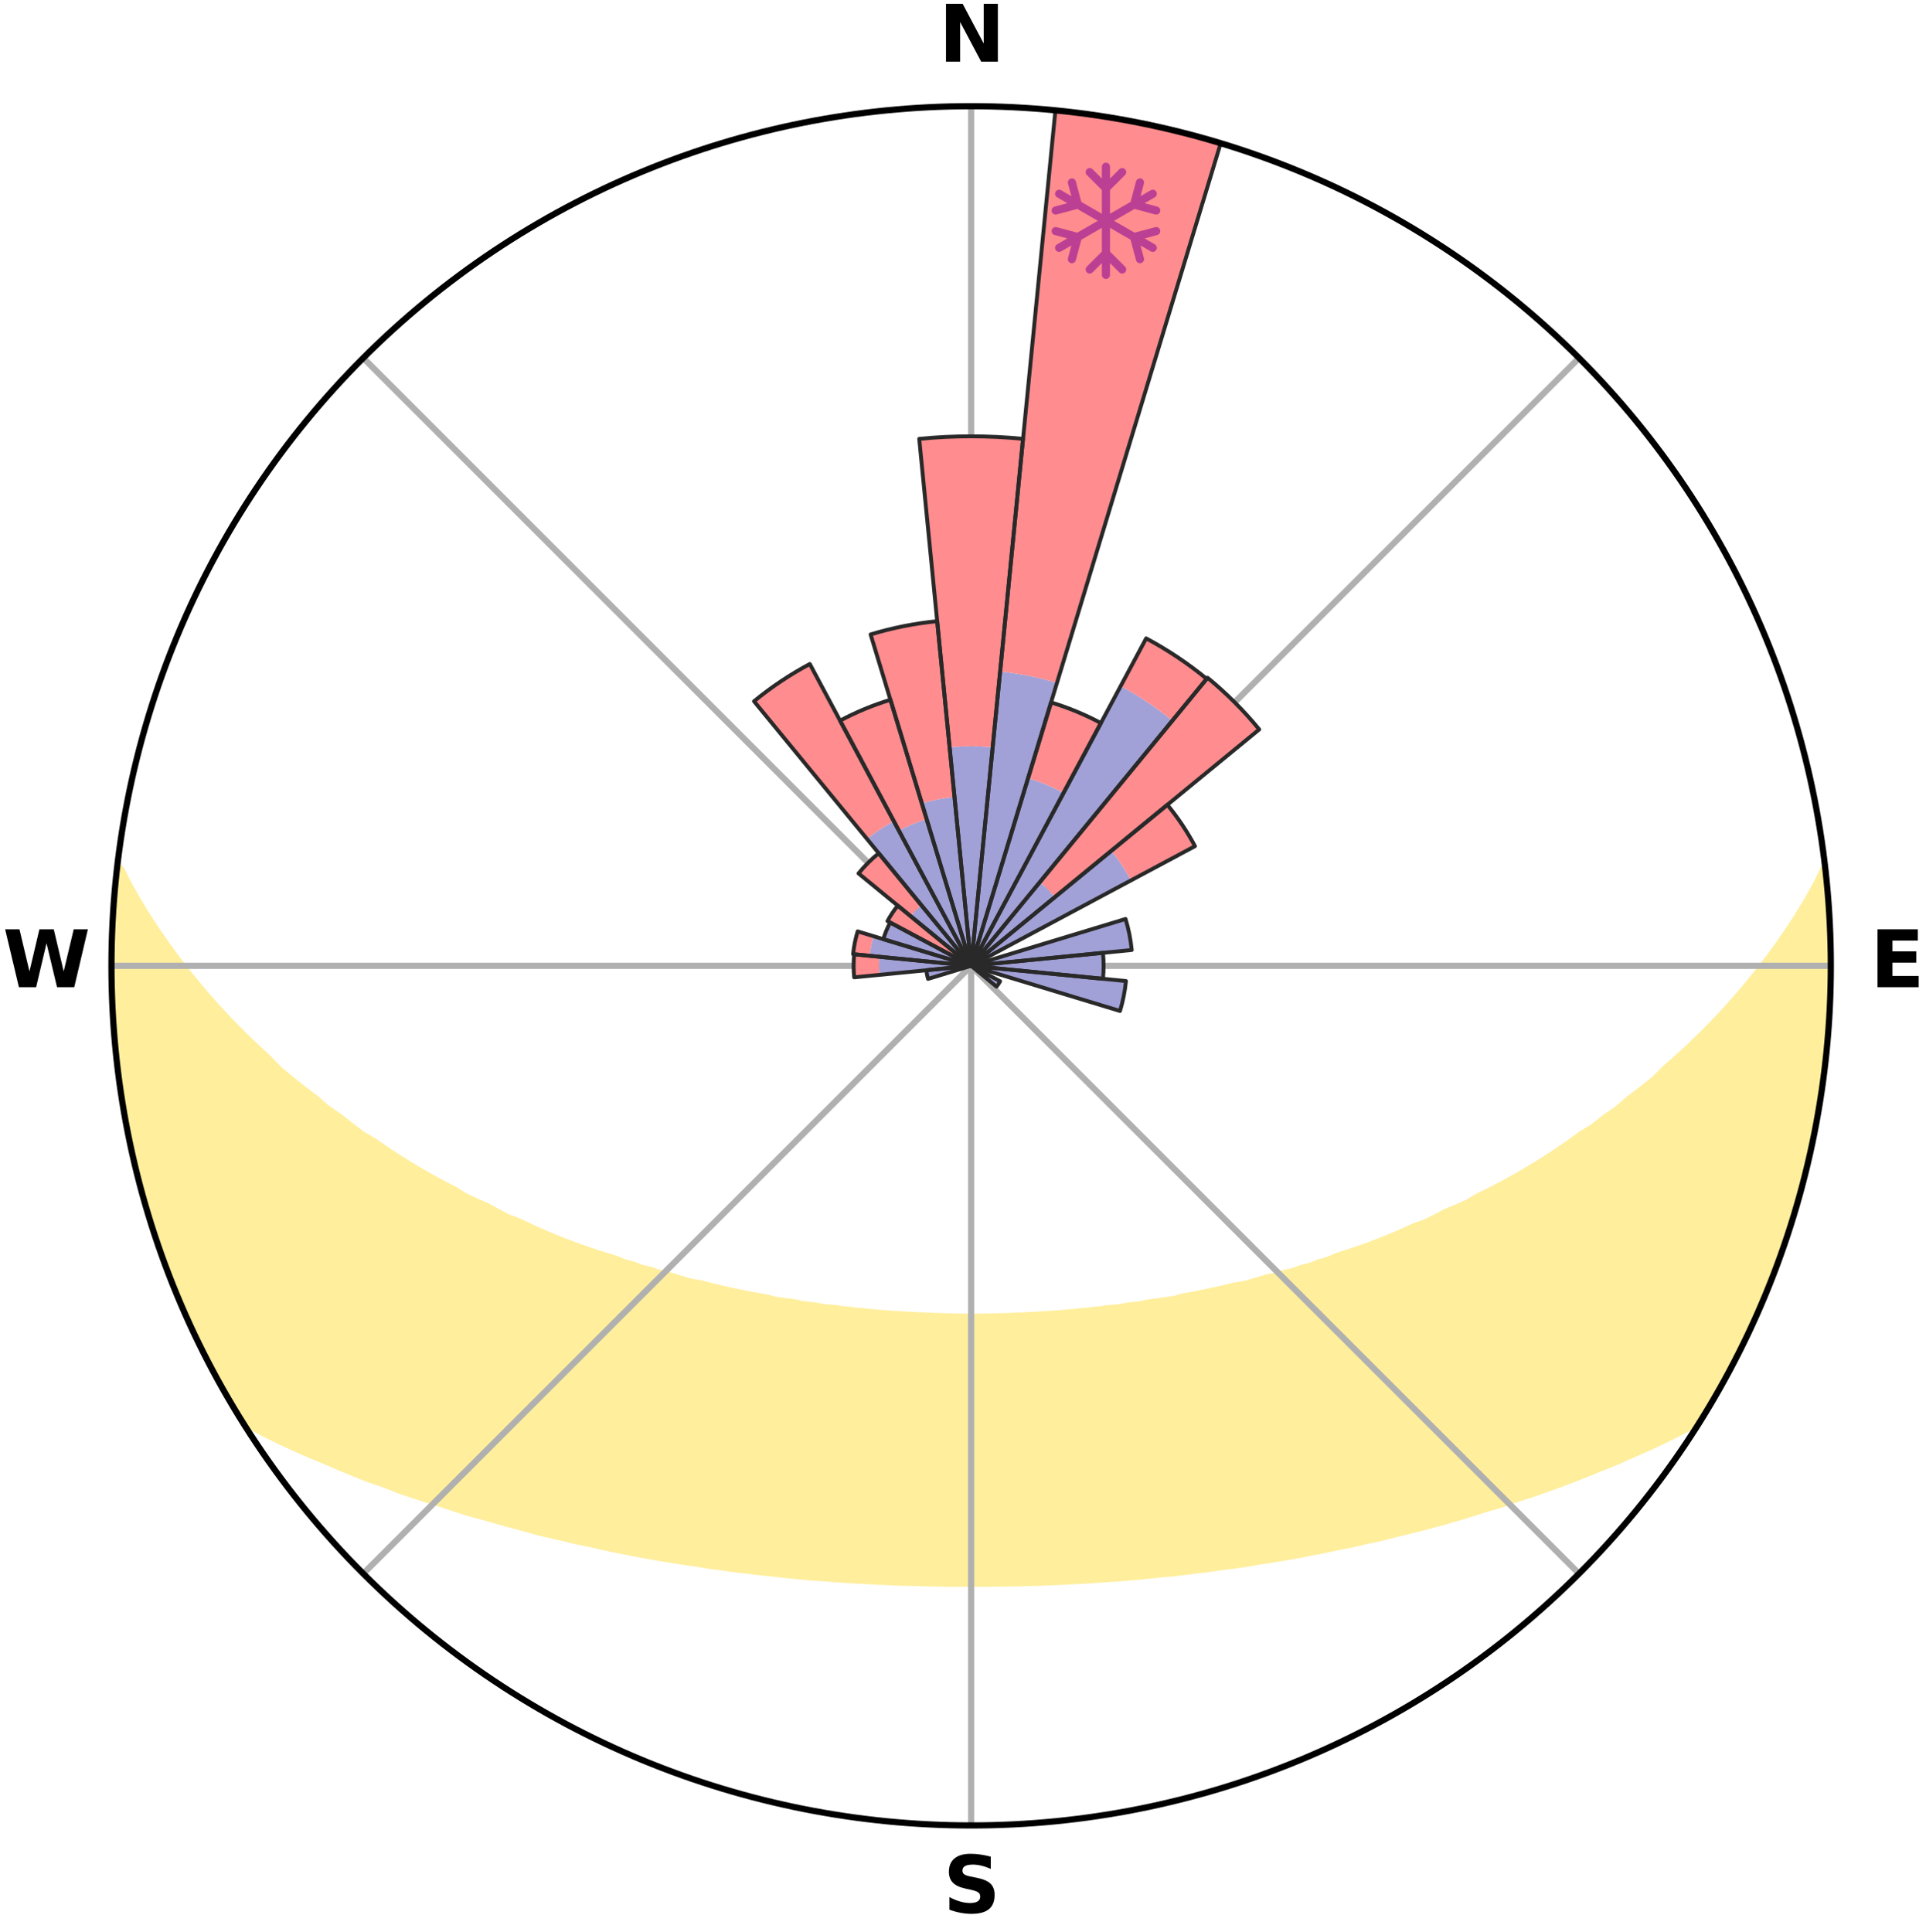 <?xml version="1.0" encoding="utf-8" standalone="no"?>
<!DOCTYPE svg PUBLIC "-//W3C//DTD SVG 1.1//EN"
  "http://www.w3.org/Graphics/SVG/1.1/DTD/svg11.dtd">
<svg xmlns:xlink="http://www.w3.org/1999/xlink" width="248.41pt" height="249.158pt" viewBox="0 0 248.41 249.158" xmlns="http://www.w3.org/2000/svg" version="1.1">
 <title>Ski Rose for La Pinilla</title>
 <defs>
  <style type="text/css">*{stroke-linejoin: round; stroke-linecap: butt}</style>
 </defs>
 <g id="figure_1">
  <g id="patch_1">
   <path d="M 0 249.158 
L 248.41 249.158 
L 248.41 0 
L 0 0 
z
" style="fill: #ffffff"/>
  </g>
  <g id="axes_1">
   <g id="patch_2">
    <path d="M 236.135 124.579 
C 236.135 110.018 233.267 95.599 227.695 82.147 
C 222.122 68.695 213.955 56.471 203.659 46.175 
C 193.363 35.879 181.139 27.711 167.687 22.139 
C 154.235 16.567 139.815 13.699 125.255 13.699 
C 110.694 13.699 96.275 16.567 82.823 22.139 
C 69.371 27.711 57.147 35.879 46.851 46.175 
C 36.555 56.471 28.387 68.695 22.815 82.147 
C 17.243 95.599 14.375 110.018 14.375 124.579 
C 14.375 139.14 17.243 153.559 22.815 167.011 
C 28.387 180.463 36.555 192.687 46.851 202.983 
C 57.147 213.279 69.371 221.447 82.823 227.019 
C 96.275 232.591 110.694 235.459 125.255 235.459 
C 139.815 235.459 154.235 232.591 167.687 227.019 
C 181.139 221.447 193.363 213.279 203.659 202.983 
C 213.955 192.687 222.122 180.463 227.695 167.011 
C 233.267 153.559 236.135 139.14 236.135 124.579 
M 125.255 124.579 
C 125.255 124.579 125.255 124.579 125.255 124.579 
C 125.255 124.579 125.255 124.579 125.255 124.579 
C 125.255 124.579 125.255 124.579 125.255 124.579 
C 125.255 124.579 125.255 124.579 125.255 124.579 
C 125.255 124.579 125.255 124.579 125.255 124.579 
C 125.255 124.579 125.255 124.579 125.255 124.579 
C 125.255 124.579 125.255 124.579 125.255 124.579 
C 125.255 124.579 125.255 124.579 125.255 124.579 
C 125.255 124.579 125.255 124.579 125.255 124.579 
C 125.255 124.579 125.255 124.579 125.255 124.579 
C 125.255 124.579 125.255 124.579 125.255 124.579 
C 125.255 124.579 125.255 124.579 125.255 124.579 
C 125.255 124.579 125.255 124.579 125.255 124.579 
C 125.255 124.579 125.255 124.579 125.255 124.579 
C 125.255 124.579 125.255 124.579 125.255 124.579 
C 125.255 124.579 125.255 124.579 125.255 124.579 
z
" style="fill: #ffffff"/>
   </g>
   <g id="PolyCollection_1">
    <defs>
     <path id="mbafdc32522" d="M 235.345 -137.122 
L 235.345 -137.122 
L 234.325 -135.081 
L 233.209 -133.075 
L 232.018 -131.109 
L 230.77 -129.186 
L 229.474 -127.308 
L 228.137 -125.477 
L 226.762 -123.693 
L 225.354 -121.958 
L 223.914 -120.272 
L 222.446 -118.635 
L 220.951 -117.048 
L 219.431 -115.511 
L 217.89 -114.025 
L 216.327 -112.589 
L 214.746 -111.204 
L 213.373 -109.833 
L 211.759 -108.546 
L 210.132 -107.311 
L 208.713 -106.077 
L 207.063 -104.939 
L 205.621 -103.795 
L 203.955 -102.754 
L 202.497 -101.699 
L 201.031 -100.687 
L 199.559 -99.717 
L 198.083 -98.789 
L 196.604 -97.903 
L 195.122 -97.057 
L 193.641 -96.253 
L 192.16 -95.488 
L 190.681 -94.763 
L 189.394 -93.986 
L 187.921 -93.335 
L 186.453 -92.721 
L 185.171 -92.047 
L 183.89 -91.405 
L 182.44 -90.894 
L 181.169 -90.315 
L 179.901 -89.765 
L 178.639 -89.245 
L 177.383 -88.752 
L 176.134 -88.287 
L 174.892 -87.849 
L 173.659 -87.437 
L 172.434 -87.051 
L 171.357 -86.575 
L 170.149 -86.236 
L 169.081 -85.805 
L 167.892 -85.51 
L 166.836 -85.12 
L 165.667 -84.866 
L 164.624 -84.516 
L 163.478 -84.3 
L 162.451 -83.987 
L 161.43 -83.69 
L 160.416 -83.411 
L 159.315 -83.261 
L 158.319 -83.012 
L 157.329 -82.779 
L 156.348 -82.559 
L 155.375 -82.353 
L 154.409 -82.16 
L 153.452 -81.978 
L 152.502 -81.809 
L 151.624 -81.548 
L 150.688 -81.402 
L 149.76 -81.266 
L 148.841 -81.138 
L 147.93 -81.02 
L 147.074 -80.817 
L 146.176 -80.717 
L 145.287 -80.623 
L 144.442 -80.451 
L 143.566 -80.372 
L 142.697 -80.299 
L 141.864 -80.155 
L 141.008 -80.093 
L 140.182 -79.967 
L 139.337 -79.916 
L 138.517 -79.806 
L 137.683 -79.764 
L 136.869 -79.669 
L 136.045 -79.635 
L 135.237 -79.554 
L 134.421 -79.526 
L 133.617 -79.458 
L 132.809 -79.436 
L 132.01 -79.381 
L 131.208 -79.362 
L 130.412 -79.319 
L 129.616 -79.283 
L 128.821 -79.272 
L 128.027 -79.248 
L 127.234 -79.24 
L 126.442 -79.226 
L 125.651 -79.22 
L 124.859 -79.221 
L 124.067 -79.228 
L 123.275 -79.242 
L 122.483 -79.252 
L 121.69 -79.278 
L 120.896 -79.311 
L 120.099 -79.327 
L 119.303 -79.371 
L 118.501 -79.391 
L 117.702 -79.447 
L 116.895 -79.471 
L 116.091 -79.54 
L 115.276 -79.569 
L 114.469 -79.651 
L 113.645 -79.686 
L 112.832 -79.782 
L 111.998 -79.826 
L 111.179 -79.937 
L 110.335 -79.989 
L 109.51 -80.116 
L 108.654 -80.179 
L 107.822 -80.323 
L 106.955 -80.398 
L 106.079 -80.478 
L 105.235 -80.65 
L 104.347 -80.745 
L 103.451 -80.847 
L 102.595 -81.05 
L 101.685 -81.169 
L 100.767 -81.297 
L 99.841 -81.434 
L 98.968 -81.683 
L 98.029 -81.843 
L 97.081 -82.013 
L 96.125 -82.194 
L 95.16 -82.388 
L 94.188 -82.595 
L 93.208 -82.815 
L 92.221 -83.049 
L 91.225 -83.298 
L 90.223 -83.562 
L 89.113 -83.729 
L 88.094 -84.025 
L 87.068 -84.339 
L 86.036 -84.67 
L 84.883 -84.905 
L 83.836 -85.274 
L 82.661 -85.549 
L 81.602 -85.958 
L 80.407 -86.275 
L 79.337 -86.727 
L 78.124 -87.09 
L 76.902 -87.476 
L 75.67 -87.888 
L 74.43 -88.326 
L 73.182 -88.791 
L 71.928 -89.283 
L 70.668 -89.803 
L 69.402 -90.352 
L 68.132 -90.931 
L 66.859 -91.54 
L 65.405 -92.083 
L 64.125 -92.757 
L 62.844 -93.462 
L 61.375 -94.11 
L 59.902 -94.796 
L 58.62 -95.605 
L 57.144 -96.366 
L 55.667 -97.168 
L 54.19 -98.009 
L 52.715 -98.892 
L 51.244 -99.815 
L 49.776 -100.781 
L 48.315 -101.788 
L 46.646 -102.779 
L 45.198 -103.875 
L 43.761 -105.014 
L 42.115 -106.147 
L 40.7 -107.376 
L 39.076 -108.607 
L 37.466 -109.888 
L 35.87 -111.22 
L 34.518 -112.633 
L 32.959 -114.063 
L 31.421 -115.544 
L 29.904 -117.075 
L 28.412 -118.656 
L 26.946 -120.287 
L 25.509 -121.967 
L 24.102 -123.696 
L 22.729 -125.474 
L 21.392 -127.299 
L 20.096 -129.17 
L 18.846 -131.087 
L 17.651 -133.048 
L 16.525 -135.049 
L 15.49 -137.085 
L 15.093 -137.13 
L 15.093 -137.13 
L 15.06 -135.19 
L 14.862 -133.267 
L 14.697 -131.341 
L 14.564 -129.412 
L 14.463 -127.48 
L 14.395 -125.547 
L 14.577 -123.613 
L 14.573 -121.681 
L 14.6 -119.748 
L 14.658 -117.815 
L 14.747 -115.882 
L 14.891 -113.952 
L 15.213 -112.041 
L 15.391 -110.115 
L 15.6 -108.191 
L 16.033 -106.302 
L 16.3 -104.385 
L 16.633 -102.48 
L 17.116 -100.605 
L 17.473 -98.703 
L 18.048 -96.853 
L 18.465 -94.964 
L 18.956 -93.092 
L 19.574 -91.258 
L 20.127 -89.404 
L 20.756 -87.574 
L 21.502 -85.787 
L 22.103 -83.947 
L 22.864 -82.167 
L 23.575 -80.368 
L 24.359 -78.598 
L 25.187 -76.849 
L 26.096 -75.14 
L 26.917 -73.388 
L 27.876 -71.707 
L 28.77 -69.991 
L 29.747 -68.321 
L 30.718 -66.647 
L 32.244 -65.324 
L 34.174 -64.294 
L 36.132 -63.327 
L 38.104 -62.415 
L 40.082 -61.554 
L 42.058 -60.74 
L 43.958 -59.913 
L 45.858 -59.129 
L 47.749 -58.382 
L 49.698 -57.732 
L 51.51 -57.004 
L 53.378 -56.37 
L 55.232 -55.768 
L 57.078 -55.201 
L 58.854 -54.607 
L 60.621 -54.043 
L 62.427 -53.565 
L 64.172 -53.06 
L 65.905 -52.582 
L 67.627 -52.131 
L 69.295 -51.651 
L 70.994 -51.25 
L 72.681 -50.873 
L 74.315 -50.461 
L 75.977 -50.128 
L 77.593 -49.765 
L 79.196 -49.418 
L 80.792 -49.096 
L 82.374 -48.788 
L 83.95 -48.504 
L 85.511 -48.232 
L 87.065 -47.982 
L 88.606 -47.743 
L 90.139 -47.524 
L 91.642 -47.274 
L 93.153 -47.079 
L 94.64 -46.859 
L 96.136 -46.696 
L 97.607 -46.504 
L 99.083 -46.359 
L 100.54 -46.193 
L 101.99 -46.039 
L 103.435 -45.898 
L 104.873 -45.768 
L 106.313 -45.68 
L 107.739 -45.571 
L 109.16 -45.473 
L 110.577 -45.384 
L 111.989 -45.305 
L 113.397 -45.235 
L 114.801 -45.175 
L 116.202 -45.123 
L 117.6 -45.08 
L 118.995 -45.045 
L 120.389 -45.019 
L 121.78 -44.991 
L 123.171 -44.983 
L 124.56 -44.982 
L 125.949 -44.984 
L 127.339 -44.987 
L 128.73 -44.996 
L 130.121 -45.013 
L 131.515 -45.038 
L 132.91 -45.079 
L 134.308 -45.123 
L 135.709 -45.175 
L 137.113 -45.236 
L 138.521 -45.306 
L 139.933 -45.385 
L 141.349 -45.474 
L 142.77 -45.573 
L 144.202 -45.66 
L 145.634 -45.778 
L 147.072 -45.908 
L 148.516 -46.05 
L 149.967 -46.204 
L 151.436 -46.331 
L 152.901 -46.509 
L 154.372 -46.701 
L 155.865 -46.871 
L 157.351 -47.091 
L 158.865 -47.281 
L 160.386 -47.49 
L 161.897 -47.756 
L 163.441 -47.99 
L 164.991 -48.246 
L 166.556 -48.512 
L 168.127 -48.802 
L 169.713 -49.105 
L 171.305 -49.432 
L 172.911 -49.774 
L 174.561 -50.086 
L 176.185 -50.476 
L 177.859 -50.83 
L 179.508 -51.26 
L 181.207 -51.661 
L 182.918 -52.086 
L 184.641 -52.537 
L 186.376 -53.015 
L 188.122 -53.52 
L 189.879 -54.054 
L 191.646 -54.618 
L 193.476 -55.157 
L 195.263 -55.783 
L 197.12 -56.381 
L 198.984 -57.019 
L 200.862 -57.687 
L 202.744 -58.397 
L 204.638 -59.14 
L 206.534 -59.927 
L 208.507 -60.698 
L 210.414 -61.565 
L 212.391 -62.425 
L 214.363 -63.337 
L 216.321 -64.304 
L 218.252 -65.334 
L 219.782 -66.653 
L 220.772 -68.315 
L 221.726 -69.999 
L 222.657 -71.694 
L 223.584 -73.392 
L 224.431 -75.132 
L 225.32 -76.85 
L 226.093 -78.624 
L 226.91 -80.378 
L 227.677 -82.155 
L 228.392 -83.952 
L 229.057 -85.769 
L 229.641 -87.614 
L 230.375 -89.406 
L 230.881 -91.275 
L 231.521 -93.102 
L 232.047 -94.963 
L 232.588 -96.821 
L 232.998 -98.712 
L 233.442 -100.594 
L 233.843 -102.487 
L 234.201 -104.387 
L 234.515 -106.295 
L 234.902 -108.192 
L 235.137 -110.113 
L 235.331 -112.037 
L 235.609 -113.953 
L 235.726 -115.885 
L 235.873 -117.813 
L 235.91 -119.748 
L 236.044 -121.678 
L 236.074 -123.612 
L 236.003 -125.546 
L 236.033 -127.48 
L 235.958 -129.412 
L 235.921 -131.348 
L 235.717 -133.273 
L 235.614 -135.205 
L 235.345 -137.122 
z
" style="stroke: #ffee9c"/>
    </defs>
    <g clip-path="url(#p1e8b8d0217)">
     <use xlink:href="#mbafdc32522" x="0" y="249.158" style="fill: #ffee9c; stroke: #ffee9c"/>
    </g>
   </g>
   <g id="matplotlib.axis_1">
    <g id="xtick_1">
     <g id="line2d_1">
      <path d="M 125.255 124.579 
L 125.255 13.699 
" clip-path="url(#p1e8b8d0217)" style="fill: none; stroke: #b0b0b0; stroke-width: 0.8; stroke-linecap: square"/>
     </g>
     <g id="text_1">
      <!-- N -->
      <g transform="translate(121.07 7.958) scale(0.1 -0.1)">
       <defs>
        <path id="DejaVuSans-Bold-4e" d="M 588 4666 
L 1931 4666 
L 3628 1466 
L 3628 4666 
L 4769 4666 
L 4769 0 
L 3425 0 
L 1728 3200 
L 1728 0 
L 588 0 
L 588 4666 
z
" transform="scale(0.016)"/>
       </defs>
       <use xlink:href="#DejaVuSans-Bold-4e"/>
      </g>
     </g>
    </g>
    <g id="xtick_2">
     <g id="line2d_2">
      <path d="M 125.255 124.579 
L 203.659 46.175 
" clip-path="url(#p1e8b8d0217)" style="fill: none; stroke: #b0b0b0; stroke-width: 0.8; stroke-linecap: square"/>
     </g>
    </g>
    <g id="xtick_3">
     <g id="line2d_3">
      <path d="M 125.255 124.579 
L 236.135 124.579 
" clip-path="url(#p1e8b8d0217)" style="fill: none; stroke: #b0b0b0; stroke-width: 0.8; stroke-linecap: square"/>
     </g>
     <g id="text_2">
      <!-- E -->
      <g transform="translate(241.219 127.338) scale(0.1 -0.1)">
       <defs>
        <path id="DejaVuSans-Bold-45" d="M 588 4666 
L 3834 4666 
L 3834 3756 
L 1791 3756 
L 1791 2888 
L 3713 2888 
L 3713 1978 
L 1791 1978 
L 1791 909 
L 3903 909 
L 3903 0 
L 588 0 
L 588 4666 
z
" transform="scale(0.016)"/>
       </defs>
       <use xlink:href="#DejaVuSans-Bold-45"/>
      </g>
     </g>
    </g>
    <g id="xtick_4">
     <g id="line2d_4">
      <path d="M 125.255 124.579 
L 203.659 202.983 
" clip-path="url(#p1e8b8d0217)" style="fill: none; stroke: #b0b0b0; stroke-width: 0.8; stroke-linecap: square"/>
     </g>
    </g>
    <g id="xtick_5">
     <g id="line2d_5">
      <path d="M 125.255 124.579 
L 125.255 235.459 
" clip-path="url(#p1e8b8d0217)" style="fill: none; stroke: #b0b0b0; stroke-width: 0.8; stroke-linecap: square"/>
     </g>
     <g id="text_3">
      <!-- S -->
      <g transform="translate(121.654 246.718) scale(0.1 -0.1)">
       <defs>
        <path id="DejaVuSans-Bold-53" d="M 3834 4519 
L 3834 3531 
Q 3450 3703 3084 3790 
Q 2719 3878 2394 3878 
Q 1963 3878 1756 3759 
Q 1550 3641 1550 3391 
Q 1550 3203 1689 3098 
Q 1828 2994 2194 2919 
L 2706 2816 
Q 3484 2659 3812 2340 
Q 4141 2022 4141 1434 
Q 4141 663 3683 286 
Q 3225 -91 2284 -91 
Q 1841 -91 1394 -6 
Q 947 78 500 244 
L 500 1259 
Q 947 1022 1364 901 
Q 1781 781 2169 781 
Q 2563 781 2772 912 
Q 2981 1044 2981 1288 
Q 2981 1506 2839 1625 
Q 2697 1744 2272 1838 
L 1806 1941 
Q 1106 2091 782 2419 
Q 459 2747 459 3303 
Q 459 4000 909 4375 
Q 1359 4750 2203 4750 
Q 2588 4750 2994 4692 
Q 3400 4634 3834 4519 
z
" transform="scale(0.016)"/>
       </defs>
       <use xlink:href="#DejaVuSans-Bold-53"/>
      </g>
     </g>
    </g>
    <g id="xtick_6">
     <g id="line2d_6">
      <path d="M 125.255 124.579 
L 46.851 202.983 
" clip-path="url(#p1e8b8d0217)" style="fill: none; stroke: #b0b0b0; stroke-width: 0.8; stroke-linecap: square"/>
     </g>
    </g>
    <g id="xtick_7">
     <g id="line2d_7">
      <path d="M 125.255 124.579 
L 14.375 124.579 
" clip-path="url(#p1e8b8d0217)" style="fill: none; stroke: #b0b0b0; stroke-width: 0.8; stroke-linecap: square"/>
     </g>
     <g id="text_4">
      <!-- W -->
      <g transform="translate(0.36 127.338) scale(0.1 -0.1)">
       <defs>
        <path id="DejaVuSans-Bold-57" d="M 191 4666 
L 1344 4666 
L 2150 1275 
L 2950 4666 
L 4109 4666 
L 4909 1275 
L 5716 4666 
L 6859 4666 
L 5759 0 
L 4372 0 
L 3525 3547 
L 2688 0 
L 1300 0 
L 191 4666 
z
" transform="scale(0.016)"/>
       </defs>
       <use xlink:href="#DejaVuSans-Bold-57"/>
      </g>
     </g>
    </g>
    <g id="xtick_8">
     <g id="line2d_8">
      <path d="M 125.255 124.579 
L 46.851 46.175 
" clip-path="url(#p1e8b8d0217)" style="fill: none; stroke: #b0b0b0; stroke-width: 0.8; stroke-linecap: square"/>
     </g>
    </g>
   </g>
   <g id="matplotlib.axis_2"/>
   <g id="patch_3">
    <path d="M 125.255 124.579 
C 125.255 124.579 125.255 124.579 125.255 124.579 
C 125.255 124.579 125.255 124.579 125.255 124.579 
L 125.255 124.579 
C 125.255 124.579 125.255 124.579 125.255 124.579 
C 125.255 124.579 125.255 124.579 125.255 124.579 
z
" clip-path="url(#p1e8b8d0217)" style="fill: #d9d9d9"/>
   </g>
   <g id="patch_4">
    <path d="M 125.255 124.579 
C 125.255 124.579 125.255 124.579 125.255 124.579 
C 125.255 124.579 125.255 124.579 125.255 124.579 
L 125.255 124.579 
C 125.255 124.579 125.255 124.579 125.255 124.579 
C 125.255 124.579 125.255 124.579 125.255 124.579 
z
" clip-path="url(#p1e8b8d0217)" style="fill: #d9d9d9"/>
   </g>
   <g id="patch_5">
    <path d="M 125.255 124.579 
C 125.255 124.579 125.255 124.579 125.255 124.579 
C 125.255 124.579 125.255 124.579 125.255 124.579 
L 125.255 124.579 
C 125.255 124.579 125.255 124.579 125.255 124.579 
C 125.255 124.579 125.255 124.579 125.255 124.579 
z
" clip-path="url(#p1e8b8d0217)" style="fill: #d9d9d9"/>
   </g>
   <g id="patch_6">
    <path d="M 125.255 124.579 
C 125.255 124.579 125.255 124.579 125.255 124.579 
C 125.255 124.579 125.255 124.579 125.255 124.579 
L 125.255 124.579 
C 125.255 124.579 125.255 124.579 125.255 124.579 
C 125.255 124.579 125.255 124.579 125.255 124.579 
z
" clip-path="url(#p1e8b8d0217)" style="fill: #d9d9d9"/>
   </g>
   <g id="patch_7">
    <path d="M 125.255 124.579 
C 125.255 124.579 125.255 124.579 125.255 124.579 
C 125.255 124.579 125.255 124.579 125.255 124.579 
L 125.255 124.579 
C 125.255 124.579 125.255 124.579 125.255 124.579 
C 125.255 124.579 125.255 124.579 125.255 124.579 
z
" clip-path="url(#p1e8b8d0217)" style="fill: #d9d9d9"/>
   </g>
   <g id="patch_8">
    <path d="M 125.255 124.579 
C 125.255 124.579 125.255 124.579 125.255 124.579 
C 125.255 124.579 125.255 124.579 125.255 124.579 
L 125.255 124.579 
C 125.255 124.579 125.255 124.579 125.255 124.579 
C 125.255 124.579 125.255 124.579 125.255 124.579 
z
" clip-path="url(#p1e8b8d0217)" style="fill: #d9d9d9"/>
   </g>
   <g id="patch_9">
    <path d="M 125.255 124.579 
C 125.255 124.579 125.255 124.579 125.255 124.579 
C 125.255 124.579 125.255 124.579 125.255 124.579 
L 125.255 124.579 
C 125.255 124.579 125.255 124.579 125.255 124.579 
C 125.255 124.579 125.255 124.579 125.255 124.579 
z
" clip-path="url(#p1e8b8d0217)" style="fill: #d9d9d9"/>
   </g>
   <g id="patch_10">
    <path d="M 125.255 124.579 
C 125.255 124.579 125.255 124.579 125.255 124.579 
C 125.255 124.579 125.255 124.579 125.255 124.579 
L 125.255 124.579 
C 125.255 124.579 125.255 124.579 125.255 124.579 
C 125.255 124.579 125.255 124.579 125.255 124.579 
z
" clip-path="url(#p1e8b8d0217)" style="fill: #d9d9d9"/>
   </g>
   <g id="patch_11">
    <path d="M 125.255 124.579 
C 125.255 124.579 125.255 124.579 125.255 124.579 
C 125.255 124.579 125.255 124.579 125.255 124.579 
L 125.255 124.579 
C 125.255 124.579 125.255 124.579 125.255 124.579 
C 125.255 124.579 125.255 124.579 125.255 124.579 
z
" clip-path="url(#p1e8b8d0217)" style="fill: #d9d9d9"/>
   </g>
   <g id="patch_12">
    <path d="M 125.255 124.579 
C 125.255 124.579 125.255 124.579 125.255 124.579 
C 125.255 124.579 125.255 124.579 125.255 124.579 
L 125.255 124.579 
C 125.255 124.579 125.255 124.579 125.255 124.579 
C 125.255 124.579 125.255 124.579 125.255 124.579 
z
" clip-path="url(#p1e8b8d0217)" style="fill: #d9d9d9"/>
   </g>
   <g id="patch_13">
    <path d="M 125.255 124.579 
C 125.255 124.579 125.255 124.579 125.255 124.579 
C 125.255 124.579 125.255 124.579 125.255 124.579 
L 125.255 124.579 
C 125.255 124.579 125.255 124.579 125.255 124.579 
C 125.255 124.579 125.255 124.579 125.255 124.579 
z
" clip-path="url(#p1e8b8d0217)" style="fill: #d9d9d9"/>
   </g>
   <g id="patch_14">
    <path d="M 125.255 124.579 
C 125.255 124.579 125.255 124.579 125.255 124.579 
C 125.255 124.579 125.255 124.579 125.255 124.579 
L 125.255 124.579 
C 125.255 124.579 125.255 124.579 125.255 124.579 
C 125.255 124.579 125.255 124.579 125.255 124.579 
z
" clip-path="url(#p1e8b8d0217)" style="fill: #d9d9d9"/>
   </g>
   <g id="patch_15">
    <path d="M 125.255 124.579 
C 125.255 124.579 125.255 124.579 125.255 124.579 
C 125.255 124.579 125.255 124.579 125.255 124.579 
L 125.255 124.579 
C 125.255 124.579 125.255 124.579 125.255 124.579 
C 125.255 124.579 125.255 124.579 125.255 124.579 
z
" clip-path="url(#p1e8b8d0217)" style="fill: #d9d9d9"/>
   </g>
   <g id="patch_16">
    <path d="M 125.255 124.579 
C 125.255 124.579 125.255 124.579 125.255 124.579 
C 125.255 124.579 125.255 124.579 125.255 124.579 
L 125.255 124.579 
C 125.255 124.579 125.255 124.579 125.255 124.579 
C 125.255 124.579 125.255 124.579 125.255 124.579 
z
" clip-path="url(#p1e8b8d0217)" style="fill: #d9d9d9"/>
   </g>
   <g id="patch_17">
    <path d="M 125.255 124.579 
C 125.255 124.579 125.255 124.579 125.255 124.579 
C 125.255 124.579 125.255 124.579 125.255 124.579 
L 125.255 124.579 
C 125.255 124.579 125.255 124.579 125.255 124.579 
C 125.255 124.579 125.255 124.579 125.255 124.579 
z
" clip-path="url(#p1e8b8d0217)" style="fill: #d9d9d9"/>
   </g>
   <g id="patch_18">
    <path d="M 125.255 124.579 
C 125.255 124.579 125.255 124.579 125.255 124.579 
C 125.255 124.579 125.255 124.579 125.255 124.579 
L 125.255 124.579 
C 125.255 124.579 125.255 124.579 125.255 124.579 
C 125.255 124.579 125.255 124.579 125.255 124.579 
z
" clip-path="url(#p1e8b8d0217)" style="fill: #d9d9d9"/>
   </g>
   <g id="patch_19">
    <path d="M 125.255 124.579 
C 125.255 124.579 125.255 124.579 125.255 124.579 
C 125.255 124.579 125.255 124.579 125.255 124.579 
L 125.255 124.579 
C 125.255 124.579 125.255 124.579 125.255 124.579 
C 125.255 124.579 125.255 124.579 125.255 124.579 
z
" clip-path="url(#p1e8b8d0217)" style="fill: #d9d9d9"/>
   </g>
   <g id="patch_20">
    <path d="M 125.255 124.579 
C 125.255 124.579 125.255 124.579 125.255 124.579 
C 125.255 124.579 125.255 124.579 125.255 124.579 
L 125.255 124.579 
C 125.255 124.579 125.255 124.579 125.255 124.579 
C 125.255 124.579 125.255 124.579 125.255 124.579 
z
" clip-path="url(#p1e8b8d0217)" style="fill: #d9d9d9"/>
   </g>
   <g id="patch_21">
    <path d="M 125.255 124.579 
C 125.255 124.579 125.255 124.579 125.255 124.579 
C 125.255 124.579 125.255 124.579 125.255 124.579 
L 125.255 124.579 
C 125.255 124.579 125.255 124.579 125.255 124.579 
C 125.255 124.579 125.255 124.579 125.255 124.579 
z
" clip-path="url(#p1e8b8d0217)" style="fill: #d9d9d9"/>
   </g>
   <g id="patch_22">
    <path d="M 125.255 124.579 
C 125.255 124.579 125.255 124.579 125.255 124.579 
C 125.255 124.579 125.255 124.579 125.255 124.579 
L 125.255 124.579 
C 125.255 124.579 125.255 124.579 125.255 124.579 
C 125.255 124.579 125.255 124.579 125.255 124.579 
z
" clip-path="url(#p1e8b8d0217)" style="fill: #d9d9d9"/>
   </g>
   <g id="patch_23">
    <path d="M 125.255 124.579 
C 125.255 124.579 125.255 124.579 125.255 124.579 
C 125.255 124.579 125.255 124.579 125.255 124.579 
L 125.255 124.579 
C 125.255 124.579 125.255 124.579 125.255 124.579 
C 125.255 124.579 125.255 124.579 125.255 124.579 
z
" clip-path="url(#p1e8b8d0217)" style="fill: #d9d9d9"/>
   </g>
   <g id="patch_24">
    <path d="M 125.255 124.579 
C 125.255 124.579 125.255 124.579 125.255 124.579 
C 125.255 124.579 125.255 124.579 125.255 124.579 
L 125.255 124.579 
C 125.255 124.579 125.255 124.579 125.255 124.579 
C 125.255 124.579 125.255 124.579 125.255 124.579 
z
" clip-path="url(#p1e8b8d0217)" style="fill: #d9d9d9"/>
   </g>
   <g id="patch_25">
    <path d="M 125.255 124.579 
C 125.255 124.579 125.255 124.579 125.255 124.579 
C 125.255 124.579 125.255 124.579 125.255 124.579 
L 125.255 124.579 
C 125.255 124.579 125.255 124.579 125.255 124.579 
C 125.255 124.579 125.255 124.579 125.255 124.579 
z
" clip-path="url(#p1e8b8d0217)" style="fill: #d9d9d9"/>
   </g>
   <g id="patch_26">
    <path d="M 125.255 124.579 
C 125.255 124.579 125.255 124.579 125.255 124.579 
C 125.255 124.579 125.255 124.579 125.255 124.579 
L 125.255 124.579 
C 125.255 124.579 125.255 124.579 125.255 124.579 
C 125.255 124.579 125.255 124.579 125.255 124.579 
z
" clip-path="url(#p1e8b8d0217)" style="fill: #d9d9d9"/>
   </g>
   <g id="patch_27">
    <path d="M 125.255 124.579 
C 125.255 124.579 125.255 124.579 125.255 124.579 
C 125.255 124.579 125.255 124.579 125.255 124.579 
L 125.255 124.579 
C 125.255 124.579 125.255 124.579 125.255 124.579 
C 125.255 124.579 125.255 124.579 125.255 124.579 
z
" clip-path="url(#p1e8b8d0217)" style="fill: #d9d9d9"/>
   </g>
   <g id="patch_28">
    <path d="M 125.255 124.579 
C 125.255 124.579 125.255 124.579 125.255 124.579 
C 125.255 124.579 125.255 124.579 125.255 124.579 
L 125.255 124.579 
C 125.255 124.579 125.255 124.579 125.255 124.579 
C 125.255 124.579 125.255 124.579 125.255 124.579 
z
" clip-path="url(#p1e8b8d0217)" style="fill: #d9d9d9"/>
   </g>
   <g id="patch_29">
    <path d="M 125.255 124.579 
C 125.255 124.579 125.255 124.579 125.255 124.579 
C 125.255 124.579 125.255 124.579 125.255 124.579 
L 125.255 124.579 
C 125.255 124.579 125.255 124.579 125.255 124.579 
C 125.255 124.579 125.255 124.579 125.255 124.579 
z
" clip-path="url(#p1e8b8d0217)" style="fill: #d9d9d9"/>
   </g>
   <g id="patch_30">
    <path d="M 125.255 124.579 
C 125.255 124.579 125.255 124.579 125.255 124.579 
C 125.255 124.579 125.255 124.579 125.255 124.579 
L 125.255 124.579 
C 125.255 124.579 125.255 124.579 125.255 124.579 
C 125.255 124.579 125.255 124.579 125.255 124.579 
z
" clip-path="url(#p1e8b8d0217)" style="fill: #d9d9d9"/>
   </g>
   <g id="patch_31">
    <path d="M 125.255 124.579 
C 125.255 124.579 125.255 124.579 125.255 124.579 
C 125.255 124.579 125.255 124.579 125.255 124.579 
L 125.255 124.579 
C 125.255 124.579 125.255 124.579 125.255 124.579 
C 125.255 124.579 125.255 124.579 125.255 124.579 
z
" clip-path="url(#p1e8b8d0217)" style="fill: #d9d9d9"/>
   </g>
   <g id="patch_32">
    <path d="M 125.255 124.579 
C 125.255 124.579 125.255 124.579 125.255 124.579 
C 125.255 124.579 125.255 124.579 125.255 124.579 
L 125.255 124.579 
C 125.255 124.579 125.255 124.579 125.255 124.579 
C 125.255 124.579 125.255 124.579 125.255 124.579 
z
" clip-path="url(#p1e8b8d0217)" style="fill: #d9d9d9"/>
   </g>
   <g id="patch_33">
    <path d="M 125.255 124.579 
C 125.255 124.579 125.255 124.579 125.255 124.579 
C 125.255 124.579 125.255 124.579 125.255 124.579 
L 125.255 124.579 
C 125.255 124.579 125.255 124.579 125.255 124.579 
C 125.255 124.579 125.255 124.579 125.255 124.579 
z
" clip-path="url(#p1e8b8d0217)" style="fill: #d9d9d9"/>
   </g>
   <g id="patch_34">
    <path d="M 125.255 124.579 
C 125.255 124.579 125.255 124.579 125.255 124.579 
C 125.255 124.579 125.255 124.579 125.255 124.579 
L 125.255 124.579 
C 125.255 124.579 125.255 124.579 125.255 124.579 
C 125.255 124.579 125.255 124.579 125.255 124.579 
z
" clip-path="url(#p1e8b8d0217)" style="fill: #d9d9d9"/>
   </g>
   <g id="patch_35">
    <path d="M 125.255 124.579 
C 125.255 124.579 125.255 124.579 125.255 124.579 
C 125.255 124.579 125.255 124.579 125.255 124.579 
L 128.031 96.395 
C 127.108 96.304 126.182 96.258 125.255 96.258 
C 124.328 96.258 123.401 96.304 122.479 96.395 
z
" clip-path="url(#p1e8b8d0217)" style="fill: #a1a1d8"/>
   </g>
   <g id="patch_36">
    <path d="M 125.255 124.579 
C 125.255 124.579 125.255 124.579 125.255 124.579 
C 125.255 124.579 125.255 124.579 125.255 124.579 
L 136.326 88.084 
C 135.131 87.722 133.919 87.418 132.695 87.175 
C 131.471 86.931 130.235 86.748 128.993 86.625 
z
" clip-path="url(#p1e8b8d0217)" style="fill: #a1a1d8"/>
   </g>
   <g id="patch_37">
    <path d="M 125.255 124.579 
C 125.255 124.579 125.255 124.579 125.255 124.579 
C 125.255 124.579 125.255 124.579 125.255 124.579 
L 137.178 102.272 
C 136.448 101.882 135.699 101.528 134.934 101.211 
C 134.169 100.894 133.389 100.615 132.597 100.375 
z
" clip-path="url(#p1e8b8d0217)" style="fill: #a1a1d8"/>
   </g>
   <g id="patch_38">
    <path d="M 125.255 124.579 
C 125.255 124.579 125.255 124.579 125.255 124.579 
C 125.255 124.579 125.255 124.579 125.255 124.579 
L 151.208 92.955 
C 150.173 92.105 149.097 91.307 147.984 90.563 
C 146.87 89.819 145.721 89.13 144.54 88.499 
z
" clip-path="url(#p1e8b8d0217)" style="fill: #a1a1d8"/>
   </g>
   <g id="patch_39">
    <path d="M 125.255 124.579 
C 125.255 124.579 125.255 124.579 125.255 124.579 
C 125.255 124.579 125.255 124.579 125.255 124.579 
L 136.049 115.721 
C 135.759 115.367 135.452 115.029 135.129 114.705 
C 134.805 114.382 134.467 114.075 134.113 113.785 
z
" clip-path="url(#p1e8b8d0217)" style="fill: #a1a1d8"/>
   </g>
   <g id="patch_40">
    <path d="M 125.255 124.579 
C 125.255 124.579 125.255 124.579 125.255 124.579 
C 125.255 124.579 125.255 124.579 125.255 124.579 
L 145.881 113.554 
C 145.52 112.879 145.127 112.222 144.701 111.585 
C 144.276 110.949 143.82 110.334 143.334 109.742 
z
" clip-path="url(#p1e8b8d0217)" style="fill: #a1a1d8"/>
   </g>
   <g id="patch_41">
    <path d="M 125.255 124.579 
C 125.255 124.579 125.255 124.579 125.255 124.579 
C 125.255 124.579 125.255 124.579 125.255 124.579 
L 125.255 124.579 
C 125.255 124.579 125.255 124.579 125.255 124.579 
C 125.255 124.579 125.255 124.579 125.255 124.579 
z
" clip-path="url(#p1e8b8d0217)" style="fill: #a1a1d8"/>
   </g>
   <g id="patch_42">
    <path d="M 125.255 124.579 
C 125.255 124.579 125.255 124.579 125.255 124.579 
C 125.255 124.579 125.255 124.579 125.255 124.579 
L 145.967 122.539 
C 145.901 121.861 145.801 121.187 145.668 120.519 
C 145.535 119.851 145.369 119.189 145.172 118.537 
z
" clip-path="url(#p1e8b8d0217)" style="fill: #a1a1d8"/>
   </g>
   <g id="patch_43">
    <path d="M 125.255 124.579 
C 125.255 124.579 125.255 124.579 125.255 124.579 
C 125.255 124.579 125.255 124.579 125.255 124.579 
L 142.259 126.254 
C 142.314 125.697 142.341 125.138 142.341 124.579 
C 142.341 124.02 142.314 123.461 142.259 122.904 
z
" clip-path="url(#p1e8b8d0217)" style="fill: #a1a1d8"/>
   </g>
   <g id="patch_44">
    <path d="M 125.255 124.579 
C 125.255 124.579 125.255 124.579 125.255 124.579 
C 125.255 124.579 125.255 124.579 125.255 124.579 
L 144.456 130.404 
C 144.647 129.775 144.806 129.138 144.934 128.494 
C 145.063 127.849 145.159 127.199 145.223 126.546 
z
" clip-path="url(#p1e8b8d0217)" style="fill: #a1a1d8"/>
   </g>
   <g id="patch_45">
    <path d="M 125.255 124.579 
C 125.255 124.579 125.255 124.579 125.255 124.579 
C 125.255 124.579 125.255 124.579 125.255 124.579 
L 125.255 124.579 
C 125.255 124.579 125.255 124.579 125.255 124.579 
C 125.255 124.579 125.255 124.579 125.255 124.579 
z
" clip-path="url(#p1e8b8d0217)" style="fill: #a1a1d8"/>
   </g>
   <g id="patch_46">
    <path d="M 125.255 124.579 
C 125.255 124.579 125.255 124.579 125.255 124.579 
C 125.255 124.579 125.255 124.579 125.255 124.579 
L 128.527 127.264 
C 128.615 127.157 128.697 127.046 128.774 126.931 
C 128.851 126.816 128.923 126.697 128.988 126.574 
z
" clip-path="url(#p1e8b8d0217)" style="fill: #a1a1d8"/>
   </g>
   <g id="patch_47">
    <path d="M 125.255 124.579 
C 125.255 124.579 125.255 124.579 125.255 124.579 
C 125.255 124.579 125.255 124.579 125.255 124.579 
L 125.255 124.579 
C 125.255 124.579 125.255 124.579 125.255 124.579 
C 125.255 124.579 125.255 124.579 125.255 124.579 
z
" clip-path="url(#p1e8b8d0217)" style="fill: #a1a1d8"/>
   </g>
   <g id="patch_48">
    <path d="M 125.255 124.579 
C 125.255 124.579 125.255 124.579 125.255 124.579 
C 125.255 124.579 125.255 124.579 125.255 124.579 
L 125.255 124.579 
C 125.255 124.579 125.255 124.579 125.255 124.579 
C 125.255 124.579 125.255 124.579 125.255 124.579 
z
" clip-path="url(#p1e8b8d0217)" style="fill: #a1a1d8"/>
   </g>
   <g id="patch_49">
    <path d="M 125.255 124.579 
C 125.255 124.579 125.255 124.579 125.255 124.579 
C 125.255 124.579 125.255 124.579 125.255 124.579 
L 125.255 124.579 
C 125.255 124.579 125.255 124.579 125.255 124.579 
C 125.255 124.579 125.255 124.579 125.255 124.579 
z
" clip-path="url(#p1e8b8d0217)" style="fill: #a1a1d8"/>
   </g>
   <g id="patch_50">
    <path d="M 125.255 124.579 
C 125.255 124.579 125.255 124.579 125.255 124.579 
C 125.255 124.579 125.255 124.579 125.255 124.579 
L 125.255 124.579 
C 125.255 124.579 125.255 124.579 125.255 124.579 
C 125.255 124.579 125.255 124.579 125.255 124.579 
z
" clip-path="url(#p1e8b8d0217)" style="fill: #a1a1d8"/>
   </g>
   <g id="patch_51">
    <path d="M 125.255 124.579 
C 125.255 124.579 125.255 124.579 125.255 124.579 
C 125.255 124.579 125.255 124.579 125.255 124.579 
L 125.255 124.579 
C 125.255 124.579 125.255 124.579 125.255 124.579 
C 125.255 124.579 125.255 124.579 125.255 124.579 
z
" clip-path="url(#p1e8b8d0217)" style="fill: #a1a1d8"/>
   </g>
   <g id="patch_52">
    <path d="M 125.255 124.579 
C 125.255 124.579 125.255 124.579 125.255 124.579 
C 125.255 124.579 125.255 124.579 125.255 124.579 
L 125.255 124.579 
C 125.255 124.579 125.255 124.579 125.255 124.579 
C 125.255 124.579 125.255 124.579 125.255 124.579 
z
" clip-path="url(#p1e8b8d0217)" style="fill: #a1a1d8"/>
   </g>
   <g id="patch_53">
    <path d="M 125.255 124.579 
C 125.255 124.579 125.255 124.579 125.255 124.579 
C 125.255 124.579 125.255 124.579 125.255 124.579 
L 125.255 124.579 
C 125.255 124.579 125.255 124.579 125.255 124.579 
C 125.255 124.579 125.255 124.579 125.255 124.579 
z
" clip-path="url(#p1e8b8d0217)" style="fill: #a1a1d8"/>
   </g>
   <g id="patch_54">
    <path d="M 125.255 124.579 
C 125.255 124.579 125.255 124.579 125.255 124.579 
C 125.255 124.579 125.255 124.579 125.255 124.579 
L 125.255 124.579 
C 125.255 124.579 125.255 124.579 125.255 124.579 
C 125.255 124.579 125.255 124.579 125.255 124.579 
z
" clip-path="url(#p1e8b8d0217)" style="fill: #a1a1d8"/>
   </g>
   <g id="patch_55">
    <path d="M 125.255 124.579 
C 125.255 124.579 125.255 124.579 125.255 124.579 
C 125.255 124.579 125.255 124.579 125.255 124.579 
L 125.255 124.579 
C 125.255 124.579 125.255 124.579 125.255 124.579 
C 125.255 124.579 125.255 124.579 125.255 124.579 
z
" clip-path="url(#p1e8b8d0217)" style="fill: #a1a1d8"/>
   </g>
   <g id="patch_56">
    <path d="M 125.255 124.579 
C 125.255 124.579 125.255 124.579 125.255 124.579 
C 125.255 124.579 125.255 124.579 125.255 124.579 
L 125.255 124.579 
C 125.255 124.579 125.255 124.579 125.255 124.579 
C 125.255 124.579 125.255 124.579 125.255 124.579 
z
" clip-path="url(#p1e8b8d0217)" style="fill: #a1a1d8"/>
   </g>
   <g id="patch_57">
    <path d="M 125.255 124.579 
C 125.255 124.579 125.255 124.579 125.255 124.579 
C 125.255 124.579 125.255 124.579 125.255 124.579 
L 125.255 124.579 
C 125.255 124.579 125.255 124.579 125.255 124.579 
C 125.255 124.579 125.255 124.579 125.255 124.579 
z
" clip-path="url(#p1e8b8d0217)" style="fill: #a1a1d8"/>
   </g>
   <g id="patch_58">
    <path d="M 125.255 124.579 
C 125.255 124.579 125.255 124.579 125.255 124.579 
C 125.255 124.579 125.255 124.579 125.255 124.579 
L 119.475 125.148 
C 119.494 125.337 119.522 125.526 119.559 125.712 
C 119.596 125.898 119.642 126.083 119.697 126.265 
z
" clip-path="url(#p1e8b8d0217)" style="fill: #a1a1d8"/>
   </g>
   <g id="patch_59">
    <path d="M 125.255 124.579 
C 125.255 124.579 125.255 124.579 125.255 124.579 
C 125.255 124.579 125.255 124.579 125.255 124.579 
L 113.428 123.414 
C 113.39 123.801 113.371 124.19 113.371 124.579 
C 113.371 124.968 113.39 125.357 113.428 125.744 
z
" clip-path="url(#p1e8b8d0217)" style="fill: #a1a1d8"/>
   </g>
   <g id="patch_60">
    <path d="M 125.255 124.579 
C 125.255 124.579 125.255 124.579 125.255 124.579 
C 125.255 124.579 125.255 124.579 125.255 124.579 
L 112.674 120.763 
C 112.549 121.174 112.444 121.592 112.36 122.014 
C 112.276 122.436 112.213 122.862 112.171 123.29 
z
" clip-path="url(#p1e8b8d0217)" style="fill: #a1a1d8"/>
   </g>
   <g id="patch_61">
    <path d="M 125.255 124.579 
C 125.255 124.579 125.255 124.579 125.255 124.579 
C 125.255 124.579 125.255 124.579 125.255 124.579 
L 114.813 118.998 
C 114.631 119.34 114.465 119.69 114.316 120.048 
C 114.168 120.406 114.038 120.771 113.925 121.142 
z
" clip-path="url(#p1e8b8d0217)" style="fill: #a1a1d8"/>
   </g>
   <g id="patch_62">
    <path d="M 125.255 124.579 
C 125.255 124.579 125.255 124.579 125.255 124.579 
C 125.255 124.579 125.255 124.579 125.255 124.579 
L 125.255 124.579 
C 125.255 124.579 125.255 124.579 125.255 124.579 
C 125.255 124.579 125.255 124.579 125.255 124.579 
z
" clip-path="url(#p1e8b8d0217)" style="fill: #a1a1d8"/>
   </g>
   <g id="patch_63">
    <path d="M 125.255 124.579 
C 125.255 124.579 125.255 124.579 125.255 124.579 
C 125.255 124.579 125.255 124.579 125.255 124.579 
L 118.84 116.763 
C 118.585 116.973 118.339 117.195 118.105 117.429 
C 117.871 117.663 117.649 117.909 117.439 118.165 
z
" clip-path="url(#p1e8b8d0217)" style="fill: #a1a1d8"/>
   </g>
   <g id="patch_64">
    <path d="M 125.255 124.579 
C 125.255 124.579 125.255 124.579 125.255 124.579 
C 125.255 124.579 125.255 124.579 125.255 124.579 
L 115.278 105.914 
C 114.667 106.24 114.073 106.597 113.497 106.982 
C 112.921 107.366 112.364 107.779 111.828 108.219 
z
" clip-path="url(#p1e8b8d0217)" style="fill: #a1a1d8"/>
   </g>
   <g id="patch_65">
    <path d="M 125.255 124.579 
C 125.255 124.579 125.255 124.579 125.255 124.579 
C 125.255 124.579 125.255 124.579 125.255 124.579 
L 119.515 105.656 
C 118.895 105.844 118.286 106.062 117.688 106.31 
C 117.09 106.558 116.504 106.835 115.933 107.14 
z
" clip-path="url(#p1e8b8d0217)" style="fill: #a1a1d8"/>
   </g>
   <g id="patch_66">
    <path d="M 125.255 124.579 
C 125.255 124.579 125.255 124.579 125.255 124.579 
C 125.255 124.579 125.255 124.579 125.255 124.579 
L 123.108 102.786 
C 122.395 102.856 121.686 102.961 120.983 103.101 
C 120.28 103.241 119.584 103.415 118.898 103.623 
z
" clip-path="url(#p1e8b8d0217)" style="fill: #a1a1d8"/>
   </g>
   <g id="patch_67">
    <path d="M 122.479 96.395 
C 123.401 96.304 124.328 96.258 125.255 96.258 
C 126.182 96.258 127.108 96.304 128.031 96.395 
L 131.949 56.609 
C 129.725 56.389 127.49 56.28 125.255 56.28 
C 123.019 56.28 120.785 56.389 118.56 56.609 
z
" clip-path="url(#p1e8b8d0217)" style="fill: #ff8c8e"/>
   </g>
   <g id="patch_68">
    <path d="M 128.993 86.625 
C 130.235 86.748 131.471 86.931 132.695 87.175 
C 133.919 87.418 135.131 87.722 136.326 88.084 
L 157.442 18.474 
C 153.969 17.42 150.446 16.538 146.886 15.83 
C 143.327 15.122 139.735 14.589 136.123 14.233 
z
" clip-path="url(#p1e8b8d0217)" style="fill: #ff8c8e"/>
   </g>
   <g id="patch_69">
    <path d="M 132.597 100.375 
C 133.389 100.615 134.169 100.894 134.934 101.211 
C 135.699 101.528 136.448 101.882 137.178 102.272 
L 141.991 93.267 
C 140.966 92.72 139.915 92.222 138.842 91.778 
C 137.768 91.333 136.673 90.941 135.561 90.604 
z
" clip-path="url(#p1e8b8d0217)" style="fill: #ff8c8e"/>
   </g>
   <g id="patch_70">
    <path d="M 144.54 88.499 
C 145.721 89.13 146.87 89.819 147.984 90.563 
C 149.097 91.307 150.173 92.105 151.208 92.955 
L 155.636 87.56 
C 154.424 86.566 153.164 85.631 151.861 84.76 
C 150.558 83.89 149.212 83.083 147.83 82.344 
z
" clip-path="url(#p1e8b8d0217)" style="fill: #ff8c8e"/>
   </g>
   <g id="patch_71">
    <path d="M 134.113 113.785 
C 134.467 114.075 134.805 114.382 135.129 114.705 
C 135.452 115.029 135.759 115.367 136.049 115.721 
L 162.41 94.087 
C 161.412 92.871 160.355 91.704 159.242 90.592 
C 158.13 89.479 156.963 88.422 155.747 87.424 
z
" clip-path="url(#p1e8b8d0217)" style="fill: #ff8c8e"/>
   </g>
   <g id="patch_72">
    <path d="M 143.334 109.742 
C 143.82 110.334 144.276 110.949 144.701 111.585 
C 145.127 112.222 145.52 112.879 145.881 113.554 
L 154.128 109.146 
C 153.623 108.201 153.072 107.281 152.477 106.39 
C 151.881 105.499 151.243 104.638 150.563 103.809 
z
" clip-path="url(#p1e8b8d0217)" style="fill: #ff8c8e"/>
   </g>
   <g id="patch_73">
    <path d="M 125.255 124.579 
C 125.255 124.579 125.255 124.579 125.255 124.579 
C 125.255 124.579 125.255 124.579 125.255 124.579 
L 125.255 124.579 
C 125.255 124.579 125.255 124.579 125.255 124.579 
C 125.255 124.579 125.255 124.579 125.255 124.579 
z
" clip-path="url(#p1e8b8d0217)" style="fill: #ff8c8e"/>
   </g>
   <g id="patch_74">
    <path d="M 145.172 118.537 
C 145.369 119.189 145.535 119.851 145.668 120.519 
C 145.801 121.187 145.901 121.861 145.967 122.539 
L 145.967 122.539 
C 145.901 121.861 145.801 121.187 145.668 120.519 
C 145.535 119.851 145.369 119.189 145.172 118.537 
z
" clip-path="url(#p1e8b8d0217)" style="fill: #ff8c8e"/>
   </g>
   <g id="patch_75">
    <path d="M 142.259 122.904 
C 142.314 123.461 142.341 124.02 142.341 124.579 
C 142.341 125.138 142.314 125.697 142.259 126.254 
L 142.259 126.254 
C 142.314 125.697 142.341 125.138 142.341 124.579 
C 142.341 124.02 142.314 123.461 142.259 122.904 
z
" clip-path="url(#p1e8b8d0217)" style="fill: #ff8c8e"/>
   </g>
   <g id="patch_76">
    <path d="M 145.223 126.546 
C 145.159 127.199 145.063 127.849 144.934 128.494 
C 144.806 129.138 144.647 129.775 144.456 130.404 
L 144.456 130.404 
C 144.647 129.775 144.806 129.138 144.934 128.494 
C 145.063 127.849 145.159 127.199 145.223 126.546 
z
" clip-path="url(#p1e8b8d0217)" style="fill: #ff8c8e"/>
   </g>
   <g id="patch_77">
    <path d="M 125.255 124.579 
C 125.255 124.579 125.255 124.579 125.255 124.579 
C 125.255 124.579 125.255 124.579 125.255 124.579 
L 125.255 124.579 
C 125.255 124.579 125.255 124.579 125.255 124.579 
C 125.255 124.579 125.255 124.579 125.255 124.579 
z
" clip-path="url(#p1e8b8d0217)" style="fill: #ff8c8e"/>
   </g>
   <g id="patch_78">
    <path d="M 128.988 126.574 
C 128.923 126.697 128.851 126.816 128.774 126.931 
C 128.697 127.046 128.615 127.157 128.527 127.264 
L 128.527 127.264 
C 128.615 127.157 128.697 127.046 128.774 126.931 
C 128.851 126.816 128.923 126.697 128.988 126.574 
z
" clip-path="url(#p1e8b8d0217)" style="fill: #ff8c8e"/>
   </g>
   <g id="patch_79">
    <path d="M 125.255 124.579 
C 125.255 124.579 125.255 124.579 125.255 124.579 
C 125.255 124.579 125.255 124.579 125.255 124.579 
L 125.255 124.579 
C 125.255 124.579 125.255 124.579 125.255 124.579 
C 125.255 124.579 125.255 124.579 125.255 124.579 
z
" clip-path="url(#p1e8b8d0217)" style="fill: #ff8c8e"/>
   </g>
   <g id="patch_80">
    <path d="M 125.255 124.579 
C 125.255 124.579 125.255 124.579 125.255 124.579 
C 125.255 124.579 125.255 124.579 125.255 124.579 
L 125.255 124.579 
C 125.255 124.579 125.255 124.579 125.255 124.579 
C 125.255 124.579 125.255 124.579 125.255 124.579 
z
" clip-path="url(#p1e8b8d0217)" style="fill: #ff8c8e"/>
   </g>
   <g id="patch_81">
    <path d="M 125.255 124.579 
C 125.255 124.579 125.255 124.579 125.255 124.579 
C 125.255 124.579 125.255 124.579 125.255 124.579 
L 125.255 124.579 
C 125.255 124.579 125.255 124.579 125.255 124.579 
C 125.255 124.579 125.255 124.579 125.255 124.579 
z
" clip-path="url(#p1e8b8d0217)" style="fill: #ff8c8e"/>
   </g>
   <g id="patch_82">
    <path d="M 125.255 124.579 
C 125.255 124.579 125.255 124.579 125.255 124.579 
C 125.255 124.579 125.255 124.579 125.255 124.579 
L 125.255 124.579 
C 125.255 124.579 125.255 124.579 125.255 124.579 
C 125.255 124.579 125.255 124.579 125.255 124.579 
z
" clip-path="url(#p1e8b8d0217)" style="fill: #ff8c8e"/>
   </g>
   <g id="patch_83">
    <path d="M 125.255 124.579 
C 125.255 124.579 125.255 124.579 125.255 124.579 
C 125.255 124.579 125.255 124.579 125.255 124.579 
L 125.255 124.579 
C 125.255 124.579 125.255 124.579 125.255 124.579 
C 125.255 124.579 125.255 124.579 125.255 124.579 
z
" clip-path="url(#p1e8b8d0217)" style="fill: #ff8c8e"/>
   </g>
   <g id="patch_84">
    <path d="M 125.255 124.579 
C 125.255 124.579 125.255 124.579 125.255 124.579 
C 125.255 124.579 125.255 124.579 125.255 124.579 
L 125.255 124.579 
C 125.255 124.579 125.255 124.579 125.255 124.579 
C 125.255 124.579 125.255 124.579 125.255 124.579 
z
" clip-path="url(#p1e8b8d0217)" style="fill: #ff8c8e"/>
   </g>
   <g id="patch_85">
    <path d="M 125.255 124.579 
C 125.255 124.579 125.255 124.579 125.255 124.579 
C 125.255 124.579 125.255 124.579 125.255 124.579 
L 125.255 124.579 
C 125.255 124.579 125.255 124.579 125.255 124.579 
C 125.255 124.579 125.255 124.579 125.255 124.579 
z
" clip-path="url(#p1e8b8d0217)" style="fill: #ff8c8e"/>
   </g>
   <g id="patch_86">
    <path d="M 125.255 124.579 
C 125.255 124.579 125.255 124.579 125.255 124.579 
C 125.255 124.579 125.255 124.579 125.255 124.579 
L 125.255 124.579 
C 125.255 124.579 125.255 124.579 125.255 124.579 
C 125.255 124.579 125.255 124.579 125.255 124.579 
z
" clip-path="url(#p1e8b8d0217)" style="fill: #ff8c8e"/>
   </g>
   <g id="patch_87">
    <path d="M 125.255 124.579 
C 125.255 124.579 125.255 124.579 125.255 124.579 
C 125.255 124.579 125.255 124.579 125.255 124.579 
L 125.255 124.579 
C 125.255 124.579 125.255 124.579 125.255 124.579 
C 125.255 124.579 125.255 124.579 125.255 124.579 
z
" clip-path="url(#p1e8b8d0217)" style="fill: #ff8c8e"/>
   </g>
   <g id="patch_88">
    <path d="M 125.255 124.579 
C 125.255 124.579 125.255 124.579 125.255 124.579 
C 125.255 124.579 125.255 124.579 125.255 124.579 
L 125.255 124.579 
C 125.255 124.579 125.255 124.579 125.255 124.579 
C 125.255 124.579 125.255 124.579 125.255 124.579 
z
" clip-path="url(#p1e8b8d0217)" style="fill: #ff8c8e"/>
   </g>
   <g id="patch_89">
    <path d="M 125.255 124.579 
C 125.255 124.579 125.255 124.579 125.255 124.579 
C 125.255 124.579 125.255 124.579 125.255 124.579 
L 125.255 124.579 
C 125.255 124.579 125.255 124.579 125.255 124.579 
C 125.255 124.579 125.255 124.579 125.255 124.579 
z
" clip-path="url(#p1e8b8d0217)" style="fill: #ff8c8e"/>
   </g>
   <g id="patch_90">
    <path d="M 119.697 126.265 
C 119.642 126.083 119.596 125.898 119.559 125.712 
C 119.522 125.526 119.494 125.337 119.475 125.148 
L 119.475 125.148 
C 119.494 125.337 119.522 125.526 119.559 125.712 
C 119.596 125.898 119.642 126.083 119.697 126.265 
z
" clip-path="url(#p1e8b8d0217)" style="fill: #ff8c8e"/>
   </g>
   <g id="patch_91">
    <path d="M 113.428 125.744 
C 113.39 125.357 113.371 124.968 113.371 124.579 
C 113.371 124.19 113.39 123.801 113.428 123.414 
L 110.17 123.093 
C 110.121 123.587 110.097 124.083 110.097 124.579 
C 110.097 125.075 110.121 125.571 110.17 126.065 
z
" clip-path="url(#p1e8b8d0217)" style="fill: #ff8c8e"/>
   </g>
   <g id="patch_92">
    <path d="M 112.171 123.29 
C 112.213 122.862 112.276 122.436 112.36 122.014 
C 112.444 121.592 112.549 121.174 112.674 120.763 
L 110.617 120.139 
C 110.472 120.618 110.35 121.104 110.252 121.595 
C 110.155 122.086 110.081 122.581 110.032 123.08 
z
" clip-path="url(#p1e8b8d0217)" style="fill: #ff8c8e"/>
   </g>
   <g id="patch_93">
    <path d="M 113.925 121.142 
C 114.038 120.771 114.168 120.406 114.316 120.048 
C 114.465 119.69 114.631 119.34 114.813 118.998 
L 114.813 118.998 
C 114.631 119.34 114.465 119.69 114.316 120.048 
C 114.168 120.406 114.038 120.771 113.925 121.142 
z
" clip-path="url(#p1e8b8d0217)" style="fill: #ff8c8e"/>
   </g>
   <g id="patch_94">
    <path d="M 125.255 124.579 
C 125.255 124.579 125.255 124.579 125.255 124.579 
C 125.255 124.579 125.255 124.579 125.255 124.579 
L 115.798 116.818 
C 115.544 117.128 115.305 117.449 115.083 117.782 
C 114.86 118.115 114.655 118.459 114.466 118.812 
z
" clip-path="url(#p1e8b8d0217)" style="fill: #ff8c8e"/>
   </g>
   <g id="patch_95">
    <path d="M 117.439 118.165 
C 117.649 117.909 117.871 117.663 118.105 117.429 
C 118.339 117.195 118.585 116.973 118.84 116.763 
L 113.334 110.054 
C 112.859 110.444 112.403 110.857 111.968 111.292 
C 111.533 111.727 111.12 112.183 110.73 112.659 
z
" clip-path="url(#p1e8b8d0217)" style="fill: #ff8c8e"/>
   </g>
   <g id="patch_96">
    <path d="M 111.828 108.219 
C 112.364 107.779 112.921 107.366 113.497 106.982 
C 114.073 106.597 114.667 106.24 115.278 105.914 
L 104.445 85.647 
C 103.171 86.328 101.931 87.071 100.729 87.874 
C 99.528 88.677 98.367 89.538 97.25 90.455 
z
" clip-path="url(#p1e8b8d0217)" style="fill: #ff8c8e"/>
   </g>
   <g id="patch_97">
    <path d="M 115.933 107.14 
C 116.504 106.835 117.09 106.558 117.688 106.31 
C 118.286 106.062 118.895 105.844 119.515 105.656 
L 114.846 90.265 
C 113.723 90.605 112.617 91.001 111.532 91.45 
C 110.448 91.899 109.386 92.402 108.351 92.955 
z
" clip-path="url(#p1e8b8d0217)" style="fill: #ff8c8e"/>
   </g>
   <g id="patch_98">
    <path d="M 118.898 103.623 
C 119.584 103.415 120.28 103.241 120.983 103.101 
C 121.686 102.961 122.395 102.856 123.108 102.786 
L 120.877 80.127 
C 119.422 80.271 117.975 80.485 116.541 80.77 
C 115.107 81.056 113.688 81.411 112.289 81.835 
z
" clip-path="url(#p1e8b8d0217)" style="fill: #ff8c8e"/>
   </g>
   <g id="patch_99">
    <path d="M 118.56 56.609 
C 120.785 56.389 123.019 56.28 125.255 56.28 
C 127.49 56.28 129.725 56.389 131.949 56.609 
L 131.949 56.609 
C 129.725 56.389 127.49 56.28 125.255 56.28 
C 123.019 56.28 120.785 56.389 118.56 56.609 
z
" clip-path="url(#p1e8b8d0217)" style="fill: #828282"/>
   </g>
   <g id="patch_100">
    <path d="M 136.123 14.233 
C 139.735 14.589 143.327 15.122 146.886 15.83 
C 150.446 16.538 153.969 17.42 157.442 18.474 
L 157.442 18.474 
C 153.969 17.42 150.446 16.538 146.886 15.83 
C 143.327 15.122 139.735 14.589 136.123 14.233 
z
" clip-path="url(#p1e8b8d0217)" style="fill: #828282"/>
   </g>
   <g id="patch_101">
    <path d="M 135.561 90.604 
C 136.673 90.941 137.768 91.333 138.842 91.778 
C 139.915 92.222 140.966 92.72 141.991 93.267 
L 141.991 93.267 
C 140.966 92.72 139.915 92.222 138.842 91.778 
C 137.768 91.333 136.673 90.941 135.561 90.604 
z
" clip-path="url(#p1e8b8d0217)" style="fill: #828282"/>
   </g>
   <g id="patch_102">
    <path d="M 147.83 82.344 
C 149.212 83.083 150.558 83.89 151.861 84.76 
C 153.164 85.631 154.424 86.566 155.636 87.56 
L 155.636 87.56 
C 154.424 86.566 153.164 85.631 151.861 84.76 
C 150.558 83.89 149.212 83.083 147.83 82.344 
z
" clip-path="url(#p1e8b8d0217)" style="fill: #828282"/>
   </g>
   <g id="patch_103">
    <path d="M 155.747 87.424 
C 156.963 88.422 158.13 89.479 159.242 90.592 
C 160.355 91.704 161.412 92.871 162.41 94.087 
L 162.41 94.087 
C 161.412 92.871 160.355 91.704 159.242 90.592 
C 158.13 89.479 156.963 88.422 155.747 87.424 
z
" clip-path="url(#p1e8b8d0217)" style="fill: #828282"/>
   </g>
   <g id="patch_104">
    <path d="M 150.563 103.809 
C 151.243 104.638 151.881 105.499 152.477 106.39 
C 153.072 107.281 153.623 108.201 154.128 109.146 
L 154.128 109.146 
C 153.623 108.201 153.072 107.281 152.477 106.39 
C 151.881 105.499 151.243 104.638 150.563 103.809 
z
" clip-path="url(#p1e8b8d0217)" style="fill: #828282"/>
   </g>
   <g id="patch_105">
    <path d="M 125.255 124.579 
C 125.255 124.579 125.255 124.579 125.255 124.579 
C 125.255 124.579 125.255 124.579 125.255 124.579 
L 125.255 124.579 
C 125.255 124.579 125.255 124.579 125.255 124.579 
C 125.255 124.579 125.255 124.579 125.255 124.579 
z
" clip-path="url(#p1e8b8d0217)" style="fill: #828282"/>
   </g>
   <g id="patch_106">
    <path d="M 145.172 118.537 
C 145.369 119.189 145.535 119.851 145.668 120.519 
C 145.801 121.187 145.901 121.861 145.967 122.539 
L 145.967 122.539 
C 145.901 121.861 145.801 121.187 145.668 120.519 
C 145.535 119.851 145.369 119.189 145.172 118.537 
z
" clip-path="url(#p1e8b8d0217)" style="fill: #828282"/>
   </g>
   <g id="patch_107">
    <path d="M 142.259 122.904 
C 142.314 123.461 142.341 124.02 142.341 124.579 
C 142.341 125.138 142.314 125.697 142.259 126.254 
L 142.259 126.254 
C 142.314 125.697 142.341 125.138 142.341 124.579 
C 142.341 124.02 142.314 123.461 142.259 122.904 
z
" clip-path="url(#p1e8b8d0217)" style="fill: #828282"/>
   </g>
   <g id="patch_108">
    <path d="M 145.223 126.546 
C 145.159 127.199 145.063 127.849 144.934 128.494 
C 144.806 129.138 144.647 129.775 144.456 130.404 
L 144.456 130.404 
C 144.647 129.775 144.806 129.138 144.934 128.494 
C 145.063 127.849 145.159 127.199 145.223 126.546 
z
" clip-path="url(#p1e8b8d0217)" style="fill: #828282"/>
   </g>
   <g id="patch_109">
    <path d="M 125.255 124.579 
C 125.255 124.579 125.255 124.579 125.255 124.579 
C 125.255 124.579 125.255 124.579 125.255 124.579 
L 125.255 124.579 
C 125.255 124.579 125.255 124.579 125.255 124.579 
C 125.255 124.579 125.255 124.579 125.255 124.579 
z
" clip-path="url(#p1e8b8d0217)" style="fill: #828282"/>
   </g>
   <g id="patch_110">
    <path d="M 128.988 126.574 
C 128.923 126.697 128.851 126.816 128.774 126.931 
C 128.697 127.046 128.615 127.157 128.527 127.264 
L 128.527 127.264 
C 128.615 127.157 128.697 127.046 128.774 126.931 
C 128.851 126.816 128.923 126.697 128.988 126.574 
z
" clip-path="url(#p1e8b8d0217)" style="fill: #828282"/>
   </g>
   <g id="patch_111">
    <path d="M 125.255 124.579 
C 125.255 124.579 125.255 124.579 125.255 124.579 
C 125.255 124.579 125.255 124.579 125.255 124.579 
L 125.255 124.579 
C 125.255 124.579 125.255 124.579 125.255 124.579 
C 125.255 124.579 125.255 124.579 125.255 124.579 
z
" clip-path="url(#p1e8b8d0217)" style="fill: #828282"/>
   </g>
   <g id="patch_112">
    <path d="M 125.255 124.579 
C 125.255 124.579 125.255 124.579 125.255 124.579 
C 125.255 124.579 125.255 124.579 125.255 124.579 
L 125.255 124.579 
C 125.255 124.579 125.255 124.579 125.255 124.579 
C 125.255 124.579 125.255 124.579 125.255 124.579 
z
" clip-path="url(#p1e8b8d0217)" style="fill: #828282"/>
   </g>
   <g id="patch_113">
    <path d="M 125.255 124.579 
C 125.255 124.579 125.255 124.579 125.255 124.579 
C 125.255 124.579 125.255 124.579 125.255 124.579 
L 125.255 124.579 
C 125.255 124.579 125.255 124.579 125.255 124.579 
C 125.255 124.579 125.255 124.579 125.255 124.579 
z
" clip-path="url(#p1e8b8d0217)" style="fill: #828282"/>
   </g>
   <g id="patch_114">
    <path d="M 125.255 124.579 
C 125.255 124.579 125.255 124.579 125.255 124.579 
C 125.255 124.579 125.255 124.579 125.255 124.579 
L 125.255 124.579 
C 125.255 124.579 125.255 124.579 125.255 124.579 
C 125.255 124.579 125.255 124.579 125.255 124.579 
z
" clip-path="url(#p1e8b8d0217)" style="fill: #828282"/>
   </g>
   <g id="patch_115">
    <path d="M 125.255 124.579 
C 125.255 124.579 125.255 124.579 125.255 124.579 
C 125.255 124.579 125.255 124.579 125.255 124.579 
L 125.255 124.579 
C 125.255 124.579 125.255 124.579 125.255 124.579 
C 125.255 124.579 125.255 124.579 125.255 124.579 
z
" clip-path="url(#p1e8b8d0217)" style="fill: #828282"/>
   </g>
   <g id="patch_116">
    <path d="M 125.255 124.579 
C 125.255 124.579 125.255 124.579 125.255 124.579 
C 125.255 124.579 125.255 124.579 125.255 124.579 
L 125.255 124.579 
C 125.255 124.579 125.255 124.579 125.255 124.579 
C 125.255 124.579 125.255 124.579 125.255 124.579 
z
" clip-path="url(#p1e8b8d0217)" style="fill: #828282"/>
   </g>
   <g id="patch_117">
    <path d="M 125.255 124.579 
C 125.255 124.579 125.255 124.579 125.255 124.579 
C 125.255 124.579 125.255 124.579 125.255 124.579 
L 125.255 124.579 
C 125.255 124.579 125.255 124.579 125.255 124.579 
C 125.255 124.579 125.255 124.579 125.255 124.579 
z
" clip-path="url(#p1e8b8d0217)" style="fill: #828282"/>
   </g>
   <g id="patch_118">
    <path d="M 125.255 124.579 
C 125.255 124.579 125.255 124.579 125.255 124.579 
C 125.255 124.579 125.255 124.579 125.255 124.579 
L 125.255 124.579 
C 125.255 124.579 125.255 124.579 125.255 124.579 
C 125.255 124.579 125.255 124.579 125.255 124.579 
z
" clip-path="url(#p1e8b8d0217)" style="fill: #828282"/>
   </g>
   <g id="patch_119">
    <path d="M 125.255 124.579 
C 125.255 124.579 125.255 124.579 125.255 124.579 
C 125.255 124.579 125.255 124.579 125.255 124.579 
L 125.255 124.579 
C 125.255 124.579 125.255 124.579 125.255 124.579 
C 125.255 124.579 125.255 124.579 125.255 124.579 
z
" clip-path="url(#p1e8b8d0217)" style="fill: #828282"/>
   </g>
   <g id="patch_120">
    <path d="M 125.255 124.579 
C 125.255 124.579 125.255 124.579 125.255 124.579 
C 125.255 124.579 125.255 124.579 125.255 124.579 
L 125.255 124.579 
C 125.255 124.579 125.255 124.579 125.255 124.579 
C 125.255 124.579 125.255 124.579 125.255 124.579 
z
" clip-path="url(#p1e8b8d0217)" style="fill: #828282"/>
   </g>
   <g id="patch_121">
    <path d="M 125.255 124.579 
C 125.255 124.579 125.255 124.579 125.255 124.579 
C 125.255 124.579 125.255 124.579 125.255 124.579 
L 125.255 124.579 
C 125.255 124.579 125.255 124.579 125.255 124.579 
C 125.255 124.579 125.255 124.579 125.255 124.579 
z
" clip-path="url(#p1e8b8d0217)" style="fill: #828282"/>
   </g>
   <g id="patch_122">
    <path d="M 119.697 126.265 
C 119.642 126.083 119.596 125.898 119.559 125.712 
C 119.522 125.526 119.494 125.337 119.475 125.148 
L 119.475 125.148 
C 119.494 125.337 119.522 125.526 119.559 125.712 
C 119.596 125.898 119.642 126.083 119.697 126.265 
z
" clip-path="url(#p1e8b8d0217)" style="fill: #828282"/>
   </g>
   <g id="patch_123">
    <path d="M 110.17 126.065 
C 110.121 125.571 110.097 125.075 110.097 124.579 
C 110.097 124.083 110.121 123.587 110.17 123.093 
L 110.17 123.093 
C 110.121 123.587 110.097 124.083 110.097 124.579 
C 110.097 125.075 110.121 125.571 110.17 126.065 
z
" clip-path="url(#p1e8b8d0217)" style="fill: #828282"/>
   </g>
   <g id="patch_124">
    <path d="M 110.032 123.08 
C 110.081 122.581 110.155 122.086 110.252 121.595 
C 110.35 121.104 110.472 120.618 110.617 120.139 
L 110.617 120.139 
C 110.472 120.618 110.35 121.104 110.252 121.595 
C 110.155 122.086 110.081 122.581 110.032 123.08 
z
" clip-path="url(#p1e8b8d0217)" style="fill: #828282"/>
   </g>
   <g id="patch_125">
    <path d="M 113.925 121.142 
C 114.038 120.771 114.168 120.406 114.316 120.048 
C 114.465 119.69 114.631 119.34 114.813 118.998 
L 114.813 118.998 
C 114.631 119.34 114.465 119.69 114.316 120.048 
C 114.168 120.406 114.038 120.771 113.925 121.142 
z
" clip-path="url(#p1e8b8d0217)" style="fill: #828282"/>
   </g>
   <g id="patch_126">
    <path d="M 114.466 118.812 
C 114.655 118.459 114.86 118.115 115.083 117.782 
C 115.305 117.449 115.544 117.128 115.798 116.818 
L 115.798 116.818 
C 115.544 117.128 115.305 117.449 115.083 117.782 
C 114.86 118.115 114.655 118.459 114.466 118.812 
z
" clip-path="url(#p1e8b8d0217)" style="fill: #828282"/>
   </g>
   <g id="patch_127">
    <path d="M 110.73 112.659 
C 111.12 112.183 111.533 111.727 111.968 111.292 
C 112.403 110.857 112.859 110.444 113.334 110.054 
L 113.334 110.054 
C 112.859 110.444 112.403 110.857 111.968 111.292 
C 111.533 111.727 111.12 112.183 110.73 112.659 
z
" clip-path="url(#p1e8b8d0217)" style="fill: #828282"/>
   </g>
   <g id="patch_128">
    <path d="M 97.25 90.455 
C 98.367 89.538 99.528 88.677 100.729 87.874 
C 101.931 87.071 103.171 86.328 104.445 85.647 
L 104.445 85.647 
C 103.171 86.328 101.931 87.071 100.729 87.874 
C 99.528 88.677 98.367 89.538 97.25 90.455 
z
" clip-path="url(#p1e8b8d0217)" style="fill: #828282"/>
   </g>
   <g id="patch_129">
    <path d="M 108.351 92.955 
C 109.386 92.402 110.448 91.899 111.532 91.45 
C 112.617 91.001 113.723 90.605 114.846 90.265 
L 114.846 90.265 
C 113.723 90.605 112.617 91.001 111.532 91.45 
C 110.448 91.899 109.386 92.402 108.351 92.955 
z
" clip-path="url(#p1e8b8d0217)" style="fill: #828282"/>
   </g>
   <g id="patch_130">
    <path d="M 112.289 81.835 
C 113.688 81.411 115.107 81.056 116.541 80.77 
C 117.975 80.485 119.422 80.271 120.877 80.127 
L 120.877 80.127 
C 119.422 80.271 117.975 80.485 116.541 80.77 
C 115.107 81.056 113.688 81.411 112.289 81.835 
z
" clip-path="url(#p1e8b8d0217)" style="fill: #828282"/>
   </g>
   <g id="patch_131">
    <path d="M 125.255 124.579 
C 125.255 124.579 125.255 124.579 125.255 124.579 
C 125.255 124.579 125.255 124.579 125.255 124.579 
L 131.949 56.609 
C 129.725 56.389 127.49 56.28 125.255 56.28 
C 123.019 56.28 120.785 56.389 118.56 56.609 
L 125.255 124.579 
z
" clip-path="url(#p1e8b8d0217)" style="fill: none; stroke: #292929; stroke-width: 0.5; stroke-linejoin: miter"/>
   </g>
   <g id="patch_132">
    <path d="M 125.255 124.579 
C 125.255 124.579 125.255 124.579 125.255 124.579 
C 125.255 124.579 125.255 124.579 125.255 124.579 
L 157.442 18.474 
C 153.969 17.42 150.446 16.538 146.886 15.83 
C 143.327 15.122 139.735 14.589 136.123 14.233 
L 125.255 124.579 
z
" clip-path="url(#p1e8b8d0217)" style="fill: none; stroke: #292929; stroke-width: 0.5; stroke-linejoin: miter"/>
   </g>
   <g id="patch_133">
    <path d="M 125.255 124.579 
C 125.255 124.579 125.255 124.579 125.255 124.579 
C 125.255 124.579 125.255 124.579 125.255 124.579 
L 141.991 93.267 
C 140.966 92.72 139.915 92.222 138.842 91.778 
C 137.768 91.333 136.673 90.941 135.561 90.604 
L 125.255 124.579 
z
" clip-path="url(#p1e8b8d0217)" style="fill: none; stroke: #292929; stroke-width: 0.5; stroke-linejoin: miter"/>
   </g>
   <g id="patch_134">
    <path d="M 125.255 124.579 
C 125.255 124.579 125.255 124.579 125.255 124.579 
C 125.255 124.579 125.255 124.579 125.255 124.579 
L 155.636 87.56 
C 154.424 86.566 153.164 85.631 151.861 84.76 
C 150.558 83.89 149.212 83.083 147.83 82.344 
L 125.255 124.579 
z
" clip-path="url(#p1e8b8d0217)" style="fill: none; stroke: #292929; stroke-width: 0.5; stroke-linejoin: miter"/>
   </g>
   <g id="patch_135">
    <path d="M 125.255 124.579 
C 125.255 124.579 125.255 124.579 125.255 124.579 
C 125.255 124.579 125.255 124.579 125.255 124.579 
L 162.41 94.087 
C 161.412 92.871 160.355 91.704 159.242 90.592 
C 158.13 89.479 156.963 88.422 155.747 87.424 
L 125.255 124.579 
z
" clip-path="url(#p1e8b8d0217)" style="fill: none; stroke: #292929; stroke-width: 0.5; stroke-linejoin: miter"/>
   </g>
   <g id="patch_136">
    <path d="M 125.255 124.579 
C 125.255 124.579 125.255 124.579 125.255 124.579 
C 125.255 124.579 125.255 124.579 125.255 124.579 
L 154.128 109.146 
C 153.623 108.201 153.072 107.281 152.477 106.39 
C 151.881 105.499 151.243 104.638 150.563 103.809 
L 125.255 124.579 
z
" clip-path="url(#p1e8b8d0217)" style="fill: none; stroke: #292929; stroke-width: 0.5; stroke-linejoin: miter"/>
   </g>
   <g id="patch_137">
    <path d="M 125.255 124.579 
C 125.255 124.579 125.255 124.579 125.255 124.579 
C 125.255 124.579 125.255 124.579 125.255 124.579 
L 125.255 124.579 
C 125.255 124.579 125.255 124.579 125.255 124.579 
C 125.255 124.579 125.255 124.579 125.255 124.579 
L 125.255 124.579 
z
" clip-path="url(#p1e8b8d0217)" style="fill: none; stroke: #292929; stroke-width: 0.5; stroke-linejoin: miter"/>
   </g>
   <g id="patch_138">
    <path d="M 125.255 124.579 
C 125.255 124.579 125.255 124.579 125.255 124.579 
C 125.255 124.579 125.255 124.579 125.255 124.579 
L 145.967 122.539 
C 145.901 121.861 145.801 121.187 145.668 120.519 
C 145.535 119.851 145.369 119.189 145.172 118.537 
L 125.255 124.579 
z
" clip-path="url(#p1e8b8d0217)" style="fill: none; stroke: #292929; stroke-width: 0.5; stroke-linejoin: miter"/>
   </g>
   <g id="patch_139">
    <path d="M 125.255 124.579 
C 125.255 124.579 125.255 124.579 125.255 124.579 
C 125.255 124.579 125.255 124.579 125.255 124.579 
L 142.259 126.254 
C 142.314 125.697 142.341 125.138 142.341 124.579 
C 142.341 124.02 142.314 123.461 142.259 122.904 
L 125.255 124.579 
z
" clip-path="url(#p1e8b8d0217)" style="fill: none; stroke: #292929; stroke-width: 0.5; stroke-linejoin: miter"/>
   </g>
   <g id="patch_140">
    <path d="M 125.255 124.579 
C 125.255 124.579 125.255 124.579 125.255 124.579 
C 125.255 124.579 125.255 124.579 125.255 124.579 
L 144.456 130.404 
C 144.647 129.775 144.806 129.138 144.934 128.494 
C 145.063 127.849 145.159 127.199 145.223 126.546 
L 125.255 124.579 
z
" clip-path="url(#p1e8b8d0217)" style="fill: none; stroke: #292929; stroke-width: 0.5; stroke-linejoin: miter"/>
   </g>
   <g id="patch_141">
    <path d="M 125.255 124.579 
C 125.255 124.579 125.255 124.579 125.255 124.579 
C 125.255 124.579 125.255 124.579 125.255 124.579 
L 125.255 124.579 
C 125.255 124.579 125.255 124.579 125.255 124.579 
C 125.255 124.579 125.255 124.579 125.255 124.579 
L 125.255 124.579 
z
" clip-path="url(#p1e8b8d0217)" style="fill: none; stroke: #292929; stroke-width: 0.5; stroke-linejoin: miter"/>
   </g>
   <g id="patch_142">
    <path d="M 125.255 124.579 
C 125.255 124.579 125.255 124.579 125.255 124.579 
C 125.255 124.579 125.255 124.579 125.255 124.579 
L 128.527 127.264 
C 128.615 127.157 128.697 127.046 128.774 126.931 
C 128.851 126.816 128.923 126.697 128.988 126.574 
L 125.255 124.579 
z
" clip-path="url(#p1e8b8d0217)" style="fill: none; stroke: #292929; stroke-width: 0.5; stroke-linejoin: miter"/>
   </g>
   <g id="patch_143">
    <path d="M 125.255 124.579 
C 125.255 124.579 125.255 124.579 125.255 124.579 
C 125.255 124.579 125.255 124.579 125.255 124.579 
L 125.255 124.579 
C 125.255 124.579 125.255 124.579 125.255 124.579 
C 125.255 124.579 125.255 124.579 125.255 124.579 
L 125.255 124.579 
z
" clip-path="url(#p1e8b8d0217)" style="fill: none; stroke: #292929; stroke-width: 0.5; stroke-linejoin: miter"/>
   </g>
   <g id="patch_144">
    <path d="M 125.255 124.579 
C 125.255 124.579 125.255 124.579 125.255 124.579 
C 125.255 124.579 125.255 124.579 125.255 124.579 
L 125.255 124.579 
C 125.255 124.579 125.255 124.579 125.255 124.579 
C 125.255 124.579 125.255 124.579 125.255 124.579 
L 125.255 124.579 
z
" clip-path="url(#p1e8b8d0217)" style="fill: none; stroke: #292929; stroke-width: 0.5; stroke-linejoin: miter"/>
   </g>
   <g id="patch_145">
    <path d="M 125.255 124.579 
C 125.255 124.579 125.255 124.579 125.255 124.579 
C 125.255 124.579 125.255 124.579 125.255 124.579 
L 125.255 124.579 
C 125.255 124.579 125.255 124.579 125.255 124.579 
C 125.255 124.579 125.255 124.579 125.255 124.579 
L 125.255 124.579 
z
" clip-path="url(#p1e8b8d0217)" style="fill: none; stroke: #292929; stroke-width: 0.5; stroke-linejoin: miter"/>
   </g>
   <g id="patch_146">
    <path d="M 125.255 124.579 
C 125.255 124.579 125.255 124.579 125.255 124.579 
C 125.255 124.579 125.255 124.579 125.255 124.579 
L 125.255 124.579 
C 125.255 124.579 125.255 124.579 125.255 124.579 
C 125.255 124.579 125.255 124.579 125.255 124.579 
L 125.255 124.579 
z
" clip-path="url(#p1e8b8d0217)" style="fill: none; stroke: #292929; stroke-width: 0.5; stroke-linejoin: miter"/>
   </g>
   <g id="patch_147">
    <path d="M 125.255 124.579 
C 125.255 124.579 125.255 124.579 125.255 124.579 
C 125.255 124.579 125.255 124.579 125.255 124.579 
L 125.255 124.579 
C 125.255 124.579 125.255 124.579 125.255 124.579 
C 125.255 124.579 125.255 124.579 125.255 124.579 
L 125.255 124.579 
z
" clip-path="url(#p1e8b8d0217)" style="fill: none; stroke: #292929; stroke-width: 0.5; stroke-linejoin: miter"/>
   </g>
   <g id="patch_148">
    <path d="M 125.255 124.579 
C 125.255 124.579 125.255 124.579 125.255 124.579 
C 125.255 124.579 125.255 124.579 125.255 124.579 
L 125.255 124.579 
C 125.255 124.579 125.255 124.579 125.255 124.579 
C 125.255 124.579 125.255 124.579 125.255 124.579 
L 125.255 124.579 
z
" clip-path="url(#p1e8b8d0217)" style="fill: none; stroke: #292929; stroke-width: 0.5; stroke-linejoin: miter"/>
   </g>
   <g id="patch_149">
    <path d="M 125.255 124.579 
C 125.255 124.579 125.255 124.579 125.255 124.579 
C 125.255 124.579 125.255 124.579 125.255 124.579 
L 125.255 124.579 
C 125.255 124.579 125.255 124.579 125.255 124.579 
C 125.255 124.579 125.255 124.579 125.255 124.579 
L 125.255 124.579 
z
" clip-path="url(#p1e8b8d0217)" style="fill: none; stroke: #292929; stroke-width: 0.5; stroke-linejoin: miter"/>
   </g>
   <g id="patch_150">
    <path d="M 125.255 124.579 
C 125.255 124.579 125.255 124.579 125.255 124.579 
C 125.255 124.579 125.255 124.579 125.255 124.579 
L 125.255 124.579 
C 125.255 124.579 125.255 124.579 125.255 124.579 
C 125.255 124.579 125.255 124.579 125.255 124.579 
L 125.255 124.579 
z
" clip-path="url(#p1e8b8d0217)" style="fill: none; stroke: #292929; stroke-width: 0.5; stroke-linejoin: miter"/>
   </g>
   <g id="patch_151">
    <path d="M 125.255 124.579 
C 125.255 124.579 125.255 124.579 125.255 124.579 
C 125.255 124.579 125.255 124.579 125.255 124.579 
L 125.255 124.579 
C 125.255 124.579 125.255 124.579 125.255 124.579 
C 125.255 124.579 125.255 124.579 125.255 124.579 
L 125.255 124.579 
z
" clip-path="url(#p1e8b8d0217)" style="fill: none; stroke: #292929; stroke-width: 0.5; stroke-linejoin: miter"/>
   </g>
   <g id="patch_152">
    <path d="M 125.255 124.579 
C 125.255 124.579 125.255 124.579 125.255 124.579 
C 125.255 124.579 125.255 124.579 125.255 124.579 
L 125.255 124.579 
C 125.255 124.579 125.255 124.579 125.255 124.579 
C 125.255 124.579 125.255 124.579 125.255 124.579 
L 125.255 124.579 
z
" clip-path="url(#p1e8b8d0217)" style="fill: none; stroke: #292929; stroke-width: 0.5; stroke-linejoin: miter"/>
   </g>
   <g id="patch_153">
    <path d="M 125.255 124.579 
C 125.255 124.579 125.255 124.579 125.255 124.579 
C 125.255 124.579 125.255 124.579 125.255 124.579 
L 125.255 124.579 
C 125.255 124.579 125.255 124.579 125.255 124.579 
C 125.255 124.579 125.255 124.579 125.255 124.579 
L 125.255 124.579 
z
" clip-path="url(#p1e8b8d0217)" style="fill: none; stroke: #292929; stroke-width: 0.5; stroke-linejoin: miter"/>
   </g>
   <g id="patch_154">
    <path d="M 125.255 124.579 
C 125.255 124.579 125.255 124.579 125.255 124.579 
C 125.255 124.579 125.255 124.579 125.255 124.579 
L 119.475 125.148 
C 119.494 125.337 119.522 125.526 119.559 125.712 
C 119.596 125.898 119.642 126.083 119.697 126.265 
L 125.255 124.579 
z
" clip-path="url(#p1e8b8d0217)" style="fill: none; stroke: #292929; stroke-width: 0.5; stroke-linejoin: miter"/>
   </g>
   <g id="patch_155">
    <path d="M 125.255 124.579 
C 125.255 124.579 125.255 124.579 125.255 124.579 
C 125.255 124.579 125.255 124.579 125.255 124.579 
L 110.17 123.093 
C 110.121 123.587 110.097 124.083 110.097 124.579 
C 110.097 125.075 110.121 125.571 110.17 126.065 
L 125.255 124.579 
z
" clip-path="url(#p1e8b8d0217)" style="fill: none; stroke: #292929; stroke-width: 0.5; stroke-linejoin: miter"/>
   </g>
   <g id="patch_156">
    <path d="M 125.255 124.579 
C 125.255 124.579 125.255 124.579 125.255 124.579 
C 125.255 124.579 125.255 124.579 125.255 124.579 
L 110.617 120.139 
C 110.472 120.618 110.35 121.104 110.252 121.595 
C 110.155 122.086 110.081 122.581 110.032 123.08 
L 125.255 124.579 
z
" clip-path="url(#p1e8b8d0217)" style="fill: none; stroke: #292929; stroke-width: 0.5; stroke-linejoin: miter"/>
   </g>
   <g id="patch_157">
    <path d="M 125.255 124.579 
C 125.255 124.579 125.255 124.579 125.255 124.579 
C 125.255 124.579 125.255 124.579 125.255 124.579 
L 114.813 118.998 
C 114.631 119.34 114.465 119.69 114.316 120.048 
C 114.168 120.406 114.038 120.771 113.925 121.142 
L 125.255 124.579 
z
" clip-path="url(#p1e8b8d0217)" style="fill: none; stroke: #292929; stroke-width: 0.5; stroke-linejoin: miter"/>
   </g>
   <g id="patch_158">
    <path d="M 125.255 124.579 
C 125.255 124.579 125.255 124.579 125.255 124.579 
C 125.255 124.579 125.255 124.579 125.255 124.579 
L 115.798 116.818 
C 115.544 117.128 115.305 117.449 115.083 117.782 
C 114.86 118.115 114.655 118.459 114.466 118.812 
L 125.255 124.579 
z
" clip-path="url(#p1e8b8d0217)" style="fill: none; stroke: #292929; stroke-width: 0.5; stroke-linejoin: miter"/>
   </g>
   <g id="patch_159">
    <path d="M 125.255 124.579 
C 125.255 124.579 125.255 124.579 125.255 124.579 
C 125.255 124.579 125.255 124.579 125.255 124.579 
L 113.334 110.054 
C 112.859 110.444 112.403 110.857 111.968 111.292 
C 111.533 111.727 111.12 112.183 110.73 112.659 
L 125.255 124.579 
z
" clip-path="url(#p1e8b8d0217)" style="fill: none; stroke: #292929; stroke-width: 0.5; stroke-linejoin: miter"/>
   </g>
   <g id="patch_160">
    <path d="M 125.255 124.579 
C 125.255 124.579 125.255 124.579 125.255 124.579 
C 125.255 124.579 125.255 124.579 125.255 124.579 
L 104.445 85.647 
C 103.171 86.328 101.931 87.071 100.729 87.874 
C 99.528 88.677 98.367 89.538 97.25 90.455 
L 125.255 124.579 
z
" clip-path="url(#p1e8b8d0217)" style="fill: none; stroke: #292929; stroke-width: 0.5; stroke-linejoin: miter"/>
   </g>
   <g id="patch_161">
    <path d="M 125.255 124.579 
C 125.255 124.579 125.255 124.579 125.255 124.579 
C 125.255 124.579 125.255 124.579 125.255 124.579 
L 114.846 90.265 
C 113.723 90.605 112.617 91.001 111.532 91.45 
C 110.448 91.899 109.386 92.402 108.351 92.955 
L 125.255 124.579 
z
" clip-path="url(#p1e8b8d0217)" style="fill: none; stroke: #292929; stroke-width: 0.5; stroke-linejoin: miter"/>
   </g>
   <g id="patch_162">
    <path d="M 125.255 124.579 
C 125.255 124.579 125.255 124.579 125.255 124.579 
C 125.255 124.579 125.255 124.579 125.255 124.579 
L 120.877 80.127 
C 119.422 80.271 117.975 80.485 116.541 80.77 
C 115.107 81.056 113.688 81.411 112.289 81.835 
L 125.255 124.579 
z
" clip-path="url(#p1e8b8d0217)" style="fill: none; stroke: #292929; stroke-width: 0.5; stroke-linejoin: miter"/>
   </g>
   <g id="PathCollection_1">
    <defs>
     <path id="m35884ed9c4" d="M 0.194 7.414 
L 0.194 7.414 
C 0.055 7.414 -0.078 7.359 -0.176 7.261 
C -0.274 7.163 -0.33 7.03 -0.33 6.891 
L -0.33 5.365 
L -1.528 6.564 
L -1.528 6.564 
C -1.577 6.613 -1.635 6.651 -1.698 6.678 
C -1.762 6.704 -1.83 6.718 -1.899 6.718 
C -1.968 6.718 -2.036 6.704 -2.1 6.678 
C -2.163 6.651 -2.221 6.613 -2.27 6.564 
L -2.27 6.564 
C -2.318 6.515 -2.357 6.458 -2.383 6.394 
C -2.41 6.33 -2.423 6.262 -2.423 6.193 
C -2.423 6.124 -2.41 6.056 -2.383 5.993 
C -2.357 5.929 -2.318 5.871 -2.27 5.823 
L -0.33 3.884 
L -0.33 0.821 
L -2.981 2.352 
L -3.692 5.001 
L -3.692 5.001 
C -3.728 5.135 -3.815 5.25 -3.935 5.319 
C -4.055 5.389 -4.198 5.408 -4.332 5.372 
L -4.332 5.372 
C -4.466 5.336 -4.581 5.249 -4.65 5.129 
C -4.719 5.009 -4.738 4.866 -4.703 4.732 
L -4.263 3.093 
L -5.586 3.856 
L -5.586 3.856 
C -5.645 3.89 -5.711 3.913 -5.779 3.922 
C -5.847 3.931 -5.916 3.926 -5.983 3.909 
C -6.049 3.891 -6.111 3.86 -6.166 3.818 
C -6.221 3.777 -6.266 3.724 -6.301 3.665 
L -6.301 3.665 
C -6.335 3.605 -6.358 3.54 -6.367 3.471 
C -6.375 3.403 -6.371 3.334 -6.353 3.267 
C -6.335 3.201 -6.304 3.139 -6.263 3.084 
C -6.221 3.03 -6.168 2.984 -6.109 2.95 
L -4.786 2.187 
L -6.425 1.747 
L -6.425 1.747 
C -6.559 1.711 -6.673 1.623 -6.743 1.503 
C -6.812 1.383 -6.831 1.24 -6.795 1.106 
L -6.795 1.106 
C -6.777 1.04 -6.747 0.978 -6.705 0.923 
C -6.663 0.869 -6.611 0.823 -6.551 0.789 
C -6.491 0.754 -6.426 0.732 -6.357 0.723 
C -6.289 0.715 -6.22 0.719 -6.154 0.737 
L -3.505 1.447 
L -0.852 -0.085 
L -3.504 -1.616 
L -6.154 -0.906 
L -6.154 -0.906 
C -6.22 -0.888 -6.289 -0.883 -6.358 -0.892 
C -6.426 -0.901 -6.492 -0.924 -6.551 -0.958 
C -6.611 -0.992 -6.663 -1.038 -6.705 -1.093 
C -6.747 -1.148 -6.778 -1.21 -6.795 -1.276 
L -6.795 -1.276 
C -6.831 -1.41 -6.812 -1.553 -6.743 -1.673 
C -6.673 -1.793 -6.559 -1.881 -6.425 -1.917 
L -4.786 -2.355 
L -6.109 -3.12 
L -6.109 -3.12 
C -6.229 -3.189 -6.316 -3.303 -6.352 -3.437 
C -6.388 -3.571 -6.37 -3.713 -6.301 -3.834 
L -6.301 -3.834 
C -6.266 -3.893 -6.221 -3.945 -6.166 -3.987 
C -6.112 -4.029 -6.049 -4.06 -5.983 -4.078 
C -5.917 -4.096 -5.847 -4.1 -5.779 -4.091 
C -5.711 -4.082 -5.645 -4.06 -5.586 -4.026 
L -4.263 -3.261 
L -4.703 -4.9 
L -4.703 -4.9 
C -4.738 -5.034 -4.719 -5.177 -4.65 -5.297 
C -4.581 -5.417 -4.466 -5.505 -4.332 -5.541 
L -4.332 -5.541 
C -4.198 -5.576 -4.056 -5.558 -3.936 -5.488 
C -3.816 -5.419 -3.728 -5.305 -3.692 -5.171 
L -2.982 -2.522 
L -0.329 -0.99 
L -0.329 -4.052 
L -2.269 -5.992 
L -2.269 -5.992 
C -2.318 -6.04 -2.357 -6.098 -2.383 -6.162 
C -2.41 -6.225 -2.423 -6.293 -2.423 -6.362 
C -2.423 -6.431 -2.41 -6.499 -2.383 -6.563 
C -2.357 -6.626 -2.318 -6.684 -2.269 -6.733 
L -2.269 -6.733 
C -2.221 -6.782 -2.163 -6.82 -2.1 -6.847 
C -2.036 -6.873 -1.968 -6.887 -1.899 -6.887 
C -1.83 -6.887 -1.762 -6.873 -1.698 -6.847 
C -1.635 -6.82 -1.577 -6.782 -1.528 -6.733 
L -0.329 -5.534 
L -0.329 -7.06 
L -0.329 -7.06 
C -0.329 -7.198 -0.274 -7.332 -0.176 -7.43 
C -0.078 -7.528 0.055 -7.583 0.194 -7.583 
L 0.194 -7.583 
C 0.332 -7.583 0.466 -7.528 0.564 -7.43 
C 0.662 -7.332 0.717 -7.198 0.717 -7.06 
L 0.717 -5.534 
L 1.916 -6.733 
L 1.916 -6.733 
C 1.964 -6.782 2.022 -6.82 2.086 -6.847 
C 2.149 -6.873 2.218 -6.887 2.286 -6.887 
C 2.355 -6.887 2.423 -6.873 2.487 -6.847 
C 2.551 -6.82 2.608 -6.782 2.657 -6.733 
L 2.657 -6.733 
C 2.706 -6.684 2.744 -6.626 2.771 -6.563 
C 2.797 -6.499 2.811 -6.431 2.811 -6.362 
C 2.811 -6.293 2.797 -6.225 2.771 -6.162 
C 2.744 -6.098 2.706 -6.04 2.657 -5.992 
L 0.717 -4.052 
L 0.717 -0.991 
L 3.369 -2.523 
L 4.079 -5.171 
L 4.079 -5.171 
C 4.115 -5.305 4.203 -5.419 4.323 -5.488 
C 4.443 -5.558 4.586 -5.576 4.72 -5.541 
L 4.72 -5.541 
C 4.854 -5.505 4.968 -5.417 5.038 -5.297 
C 5.107 -5.177 5.126 -5.034 5.09 -4.9 
L 4.65 -3.263 
L 5.973 -4.026 
L 5.973 -4.026 
C 6.033 -4.06 6.098 -4.082 6.167 -4.091 
C 6.235 -4.1 6.304 -4.096 6.37 -4.078 
C 6.437 -4.06 6.499 -4.029 6.554 -3.987 
C 6.608 -3.945 6.654 -3.893 6.688 -3.833 
L 6.688 -3.833 
C 6.757 -3.713 6.776 -3.571 6.74 -3.437 
C 6.704 -3.303 6.616 -3.189 6.496 -3.12 
L 5.173 -2.355 
L 6.812 -1.917 
L 6.812 -1.917 
C 6.946 -1.881 7.061 -1.793 7.13 -1.673 
C 7.2 -1.553 7.219 -1.41 7.183 -1.276 
L 7.183 -1.276 
C 7.165 -1.21 7.134 -1.147 7.093 -1.093 
C 7.051 -1.038 6.998 -0.992 6.939 -0.958 
C 6.879 -0.923 6.813 -0.901 6.745 -0.892 
C 6.677 -0.883 6.608 -0.888 6.541 -0.906 
L 3.891 -1.616 
L 1.239 -0.085 
L 3.893 1.447 
L 6.541 0.737 
L 6.541 0.737 
C 6.675 0.701 6.818 0.72 6.938 0.789 
C 7.058 0.859 7.145 0.973 7.181 1.106 
L 7.181 1.106 
C 7.217 1.24 7.198 1.383 7.129 1.503 
C 7.06 1.623 6.946 1.711 6.812 1.747 
L 5.173 2.187 
L 6.496 2.95 
L 6.496 2.95 
C 6.556 2.984 6.608 3.03 6.65 3.085 
C 6.691 3.139 6.722 3.201 6.74 3.268 
C 6.758 3.334 6.762 3.404 6.753 3.472 
C 6.744 3.54 6.721 3.606 6.687 3.665 
L 6.687 3.665 
C 6.617 3.785 6.503 3.872 6.369 3.908 
C 6.236 3.944 6.093 3.925 5.973 3.856 
L 4.65 3.091 
L 5.089 4.732 
L 5.089 4.732 
C 5.125 4.866 5.106 5.008 5.037 5.128 
C 4.967 5.248 4.853 5.336 4.72 5.372 
L 4.72 5.372 
C 4.586 5.408 4.443 5.389 4.323 5.319 
C 4.203 5.25 4.115 5.136 4.079 5.002 
L 3.368 2.352 
L 0.717 0.821 
L 0.717 3.884 
L 2.657 5.823 
L 2.657 5.823 
C 2.706 5.871 2.745 5.929 2.771 5.993 
C 2.797 6.056 2.811 6.125 2.811 6.193 
C 2.811 6.262 2.797 6.331 2.771 6.394 
C 2.745 6.458 2.706 6.515 2.657 6.564 
L 2.657 6.564 
C 2.608 6.613 2.551 6.652 2.487 6.678 
C 2.424 6.704 2.355 6.718 2.286 6.718 
C 2.218 6.718 2.149 6.704 2.086 6.678 
C 2.022 6.652 1.965 6.613 1.916 6.564 
L 0.717 5.365 
L 0.717 6.891 
L 0.717 6.891 
C 0.717 7.03 0.662 7.163 0.564 7.261 
C 0.466 7.359 0.333 7.414 0.194 7.414 
L 0.194 7.414 
z
"/>
    </defs>
    <g clip-path="url(#p1e8b8d0217)">
     <use xlink:href="#m35884ed9c4" x="142.448" y="28.567" style="fill: #9e2096; fill-opacity: 0.7"/>
    </g>
   </g>
   <g id="patch_163">
    <path d="M 125.255 13.699 
C 110.694 13.699 96.275 16.567 82.823 22.139 
C 69.371 27.711 57.147 35.879 46.851 46.175 
C 36.555 56.471 28.387 68.695 22.815 82.147 
C 17.243 95.599 14.375 110.018 14.375 124.579 
C 14.375 139.14 17.243 153.559 22.815 167.011 
C 28.387 180.463 36.555 192.687 46.851 202.983 
C 57.147 213.279 69.371 221.447 82.823 227.019 
C 96.275 232.591 110.694 235.459 125.255 235.459 
C 139.815 235.459 154.235 232.591 167.687 227.019 
C 181.139 221.447 193.363 213.279 203.659 202.983 
C 213.955 192.687 222.122 180.463 227.695 167.011 
C 233.267 153.559 236.135 139.14 236.135 124.579 
C 236.135 110.018 233.267 95.599 227.695 82.147 
C 222.122 68.695 213.955 56.471 203.659 46.175 
C 193.363 35.879 181.139 27.711 167.687 22.139 
C 154.235 16.567 139.815 13.699 125.255 13.699 
" style="fill: none; stroke: #000000; stroke-width: 0.8; stroke-linejoin: miter; stroke-linecap: square"/>
   </g>
  </g>
 </g>
 <defs>
  <clipPath id="p1e8b8d0217">
   <path d="M 236.135 124.579 
C 236.135 110.018 233.267 95.599 227.695 82.147 
C 222.122 68.695 213.955 56.471 203.659 46.175 
C 193.363 35.879 181.139 27.711 167.687 22.139 
C 154.235 16.567 139.815 13.699 125.255 13.699 
C 110.694 13.699 96.275 16.567 82.823 22.139 
C 69.371 27.711 57.147 35.879 46.851 46.175 
C 36.555 56.471 28.387 68.695 22.815 82.147 
C 17.243 95.599 14.375 110.018 14.375 124.579 
C 14.375 139.14 17.243 153.559 22.815 167.011 
C 28.387 180.463 36.555 192.687 46.851 202.983 
C 57.147 213.279 69.371 221.447 82.823 227.019 
C 96.275 232.591 110.694 235.459 125.255 235.459 
C 139.815 235.459 154.235 232.591 167.687 227.019 
C 181.139 221.447 193.363 213.279 203.659 202.983 
C 213.955 192.687 222.122 180.463 227.695 167.011 
C 233.267 153.559 236.135 139.14 236.135 124.579 
M 125.255 124.579 
C 125.255 124.579 125.255 124.579 125.255 124.579 
C 125.255 124.579 125.255 124.579 125.255 124.579 
C 125.255 124.579 125.255 124.579 125.255 124.579 
C 125.255 124.579 125.255 124.579 125.255 124.579 
C 125.255 124.579 125.255 124.579 125.255 124.579 
C 125.255 124.579 125.255 124.579 125.255 124.579 
C 125.255 124.579 125.255 124.579 125.255 124.579 
C 125.255 124.579 125.255 124.579 125.255 124.579 
C 125.255 124.579 125.255 124.579 125.255 124.579 
C 125.255 124.579 125.255 124.579 125.255 124.579 
C 125.255 124.579 125.255 124.579 125.255 124.579 
C 125.255 124.579 125.255 124.579 125.255 124.579 
C 125.255 124.579 125.255 124.579 125.255 124.579 
C 125.255 124.579 125.255 124.579 125.255 124.579 
C 125.255 124.579 125.255 124.579 125.255 124.579 
C 125.255 124.579 125.255 124.579 125.255 124.579 
z
"/>
  </clipPath>
 </defs>
</svg>

